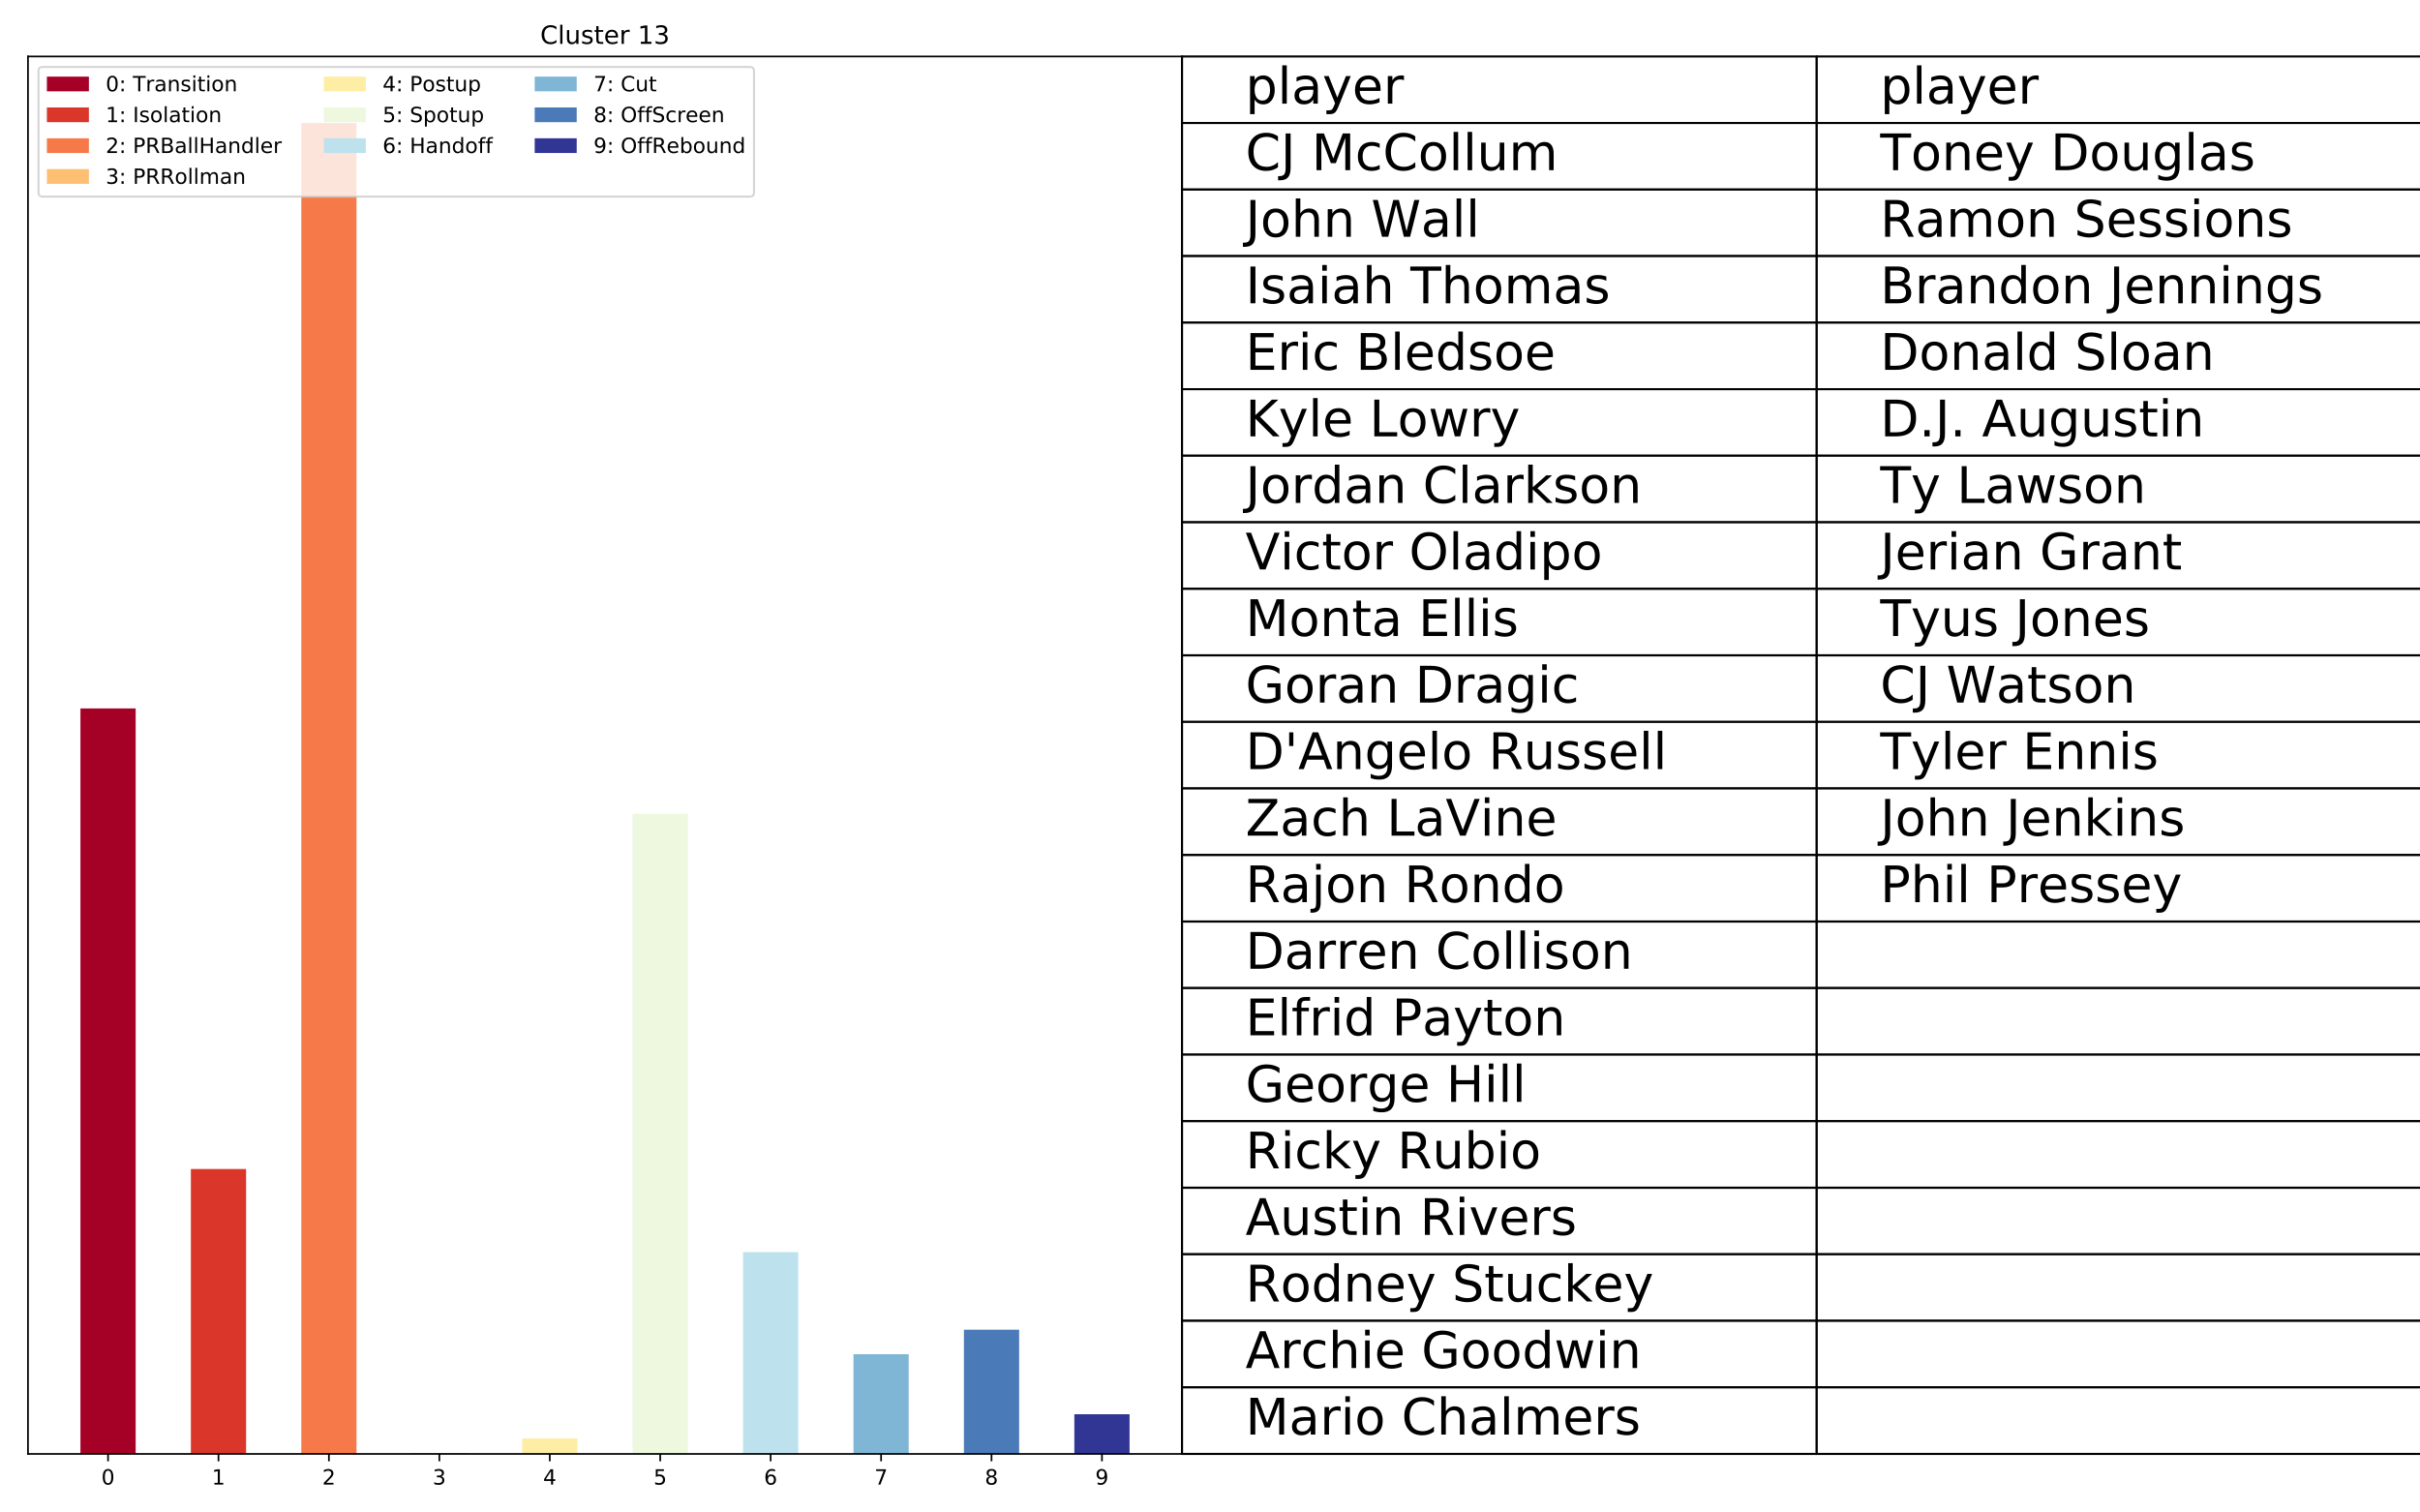 <?xml version="1.0" encoding="utf-8" standalone="no"?>
<!DOCTYPE svg PUBLIC "-//W3C//DTD SVG 1.1//EN"
  "http://www.w3.org/Graphics/SVG/1.1/DTD/svg11.dtd">
<!-- Created with matplotlib (http://matplotlib.org/) -->
<svg height="720pt" version="1.1" viewBox="0 0 1152 720" width="1152pt" xmlns="http://www.w3.org/2000/svg" xmlns:xlink="http://www.w3.org/1999/xlink">
 <defs>
  <style type="text/css">
*{stroke-linecap:butt;stroke-linejoin:round;}
  </style>
 </defs>
 <g id="figure_1">
  <g id="patch_1">
   <path d="M 0 720 
L 1152 720 
L 1152 0 
L 0 0 
z
" style="fill:#ffffff;"/>
  </g>
  <g id="axes_1">
   <g id="patch_2">
    <path d="M 13.32 692.12 
L 562.68 692.12 
L 562.68 26.88 
L 13.32 26.88 
z
" style="fill:#ffffff;"/>
   </g>
   <g id="table_1">
    <g id="patch_3">
     <path d="M 562.68 58.558 
L 864.828 58.558 
L 864.828 26.88 
L 562.68 26.88 
z
" style="fill:#ffffff;stroke:#000000;stroke-linejoin:miter;"/>
    </g>
    <g id="text_1">
     <!-- player -->
     <defs>
      <path d="M 18.109 8.203 
L 18.109 -20.797 
L 9.078 -20.797 
L 9.078 54.688 
L 18.109 54.688 
L 18.109 46.391 
Q 20.953 51.266 25.266 53.625 
Q 29.594 56 35.594 56 
Q 45.562 56 51.781 48.094 
Q 58.016 40.188 58.016 27.297 
Q 58.016 14.406 51.781 6.484 
Q 45.562 -1.422 35.594 -1.422 
Q 29.594 -1.422 25.266 0.953 
Q 20.953 3.328 18.109 8.203 
M 48.688 27.297 
Q 48.688 37.203 44.609 42.844 
Q 40.531 48.484 33.406 48.484 
Q 26.266 48.484 22.188 42.844 
Q 18.109 37.203 18.109 27.297 
Q 18.109 17.391 22.188 11.75 
Q 26.266 6.109 33.406 6.109 
Q 40.531 6.109 44.609 11.75 
Q 48.688 17.391 48.688 27.297 
" id="DejaVuSans-70"/>
      <path d="M 9.422 75.984 
L 18.406 75.984 
L 18.406 0 
L 9.422 0 
z
" id="DejaVuSans-6c"/>
      <path d="M 34.281 27.484 
Q 23.391 27.484 19.188 25 
Q 14.984 22.516 14.984 16.5 
Q 14.984 11.719 18.141 8.906 
Q 21.297 6.109 26.703 6.109 
Q 34.188 6.109 38.703 11.406 
Q 43.219 16.703 43.219 25.484 
L 43.219 27.484 
z
M 52.203 31.203 
L 52.203 0 
L 43.219 0 
L 43.219 8.297 
Q 40.141 3.328 35.547 0.953 
Q 30.953 -1.422 24.312 -1.422 
Q 15.922 -1.422 10.953 3.297 
Q 6 8.016 6 15.922 
Q 6 25.141 12.172 29.828 
Q 18.359 34.516 30.609 34.516 
L 43.219 34.516 
L 43.219 35.406 
Q 43.219 41.609 39.141 45 
Q 35.062 48.391 27.688 48.391 
Q 23 48.391 18.547 47.266 
Q 14.109 46.141 10.016 43.891 
L 10.016 52.203 
Q 14.938 54.109 19.578 55.047 
Q 24.219 56 28.609 56 
Q 40.484 56 46.344 49.844 
Q 52.203 43.703 52.203 31.203 
" id="DejaVuSans-61"/>
      <path d="M 32.172 -5.078 
Q 28.375 -14.844 24.75 -17.812 
Q 21.141 -20.797 15.094 -20.797 
L 7.906 -20.797 
L 7.906 -13.281 
L 13.188 -13.281 
Q 16.891 -13.281 18.938 -11.516 
Q 21 -9.766 23.484 -3.219 
L 25.094 0.875 
L 2.984 54.688 
L 12.5 54.688 
L 29.594 11.922 
L 46.688 54.688 
L 56.203 54.688 
z
" id="DejaVuSans-79"/>
      <path d="M 56.203 29.594 
L 56.203 25.203 
L 14.891 25.203 
Q 15.484 15.922 20.484 11.062 
Q 25.484 6.203 34.422 6.203 
Q 39.594 6.203 44.453 7.469 
Q 49.312 8.734 54.109 11.281 
L 54.109 2.781 
Q 49.266 0.734 44.188 -0.344 
Q 39.109 -1.422 33.891 -1.422 
Q 20.797 -1.422 13.156 6.188 
Q 5.516 13.812 5.516 26.812 
Q 5.516 40.234 12.766 48.109 
Q 20.016 56 32.328 56 
Q 43.359 56 49.781 48.891 
Q 56.203 41.797 56.203 29.594 
M 47.219 32.234 
Q 47.125 39.594 43.094 43.984 
Q 39.062 48.391 32.422 48.391 
Q 24.906 48.391 20.391 44.141 
Q 15.875 39.891 15.188 32.172 
z
" id="DejaVuSans-65"/>
      <path d="M 41.109 46.297 
Q 39.594 47.172 37.812 47.578 
Q 36.031 48 33.891 48 
Q 26.266 48 22.188 43.047 
Q 18.109 38.094 18.109 28.812 
L 18.109 0 
L 9.078 0 
L 9.078 54.688 
L 18.109 54.688 
L 18.109 46.188 
Q 20.953 51.172 25.484 53.578 
Q 30.031 56 36.531 56 
Q 37.453 56 38.578 55.875 
Q 39.703 55.766 41.062 55.516 
z
" id="DejaVuSans-72"/>
     </defs>
     <g transform="translate(592.895 49.342)scale(0.24 -0.24)">
      <use xlink:href="#DejaVuSans-70"/>
      <use x="63.477" xlink:href="#DejaVuSans-6c"/>
      <use x="91.26" xlink:href="#DejaVuSans-61"/>
      <use x="152.539" xlink:href="#DejaVuSans-79"/>
      <use x="211.719" xlink:href="#DejaVuSans-65"/>
      <use x="273.242" xlink:href="#DejaVuSans-72"/>
     </g>
    </g>
    <g id="patch_4">
     <path d="M 864.828 58.558 
L 1166.976 58.558 
L 1166.976 26.88 
L 864.828 26.88 
z
" style="fill:#ffffff;stroke:#000000;stroke-linejoin:miter;"/>
    </g>
    <g id="text_2">
     <!-- player -->
     <g transform="translate(895.043 49.342)scale(0.24 -0.24)">
      <use xlink:href="#DejaVuSans-70"/>
      <use x="63.477" xlink:href="#DejaVuSans-6c"/>
      <use x="91.26" xlink:href="#DejaVuSans-61"/>
      <use x="152.539" xlink:href="#DejaVuSans-79"/>
      <use x="211.719" xlink:href="#DejaVuSans-65"/>
      <use x="273.242" xlink:href="#DejaVuSans-72"/>
     </g>
    </g>
    <g id="patch_5">
     <path d="M 562.68 90.236 
L 864.828 90.236 
L 864.828 58.558 
L 562.68 58.558 
z
" style="fill:#ffffff;stroke:#000000;stroke-linejoin:miter;"/>
    </g>
    <g id="text_3">
     <!-- CJ McCollum -->
     <defs>
      <path d="M 64.406 67.281 
L 64.406 56.891 
Q 59.422 61.531 53.781 63.812 
Q 48.141 66.109 41.797 66.109 
Q 29.297 66.109 22.656 58.469 
Q 16.016 50.828 16.016 36.375 
Q 16.016 21.969 22.656 14.328 
Q 29.297 6.688 41.797 6.688 
Q 48.141 6.688 53.781 8.984 
Q 59.422 11.281 64.406 15.922 
L 64.406 5.609 
Q 59.234 2.094 53.438 0.328 
Q 47.656 -1.422 41.219 -1.422 
Q 24.656 -1.422 15.125 8.703 
Q 5.609 18.844 5.609 36.375 
Q 5.609 53.953 15.125 64.078 
Q 24.656 74.219 41.219 74.219 
Q 47.75 74.219 53.531 72.484 
Q 59.328 70.75 64.406 67.281 
" id="DejaVuSans-43"/>
      <path d="M 9.812 72.906 
L 19.672 72.906 
L 19.672 5.078 
Q 19.672 -8.109 14.672 -14.062 
Q 9.672 -20.016 -1.422 -20.016 
L -5.172 -20.016 
L -5.172 -11.719 
L -2.094 -11.719 
Q 4.438 -11.719 7.125 -8.047 
Q 9.812 -4.391 9.812 5.078 
z
" id="DejaVuSans-4a"/>
      <path id="DejaVuSans-20"/>
      <path d="M 9.812 72.906 
L 24.516 72.906 
L 43.109 23.297 
L 61.812 72.906 
L 76.516 72.906 
L 76.516 0 
L 66.891 0 
L 66.891 64.016 
L 48.094 14.016 
L 38.188 14.016 
L 19.391 64.016 
L 19.391 0 
L 9.812 0 
z
" id="DejaVuSans-4d"/>
      <path d="M 48.781 52.594 
L 48.781 44.188 
Q 44.969 46.297 41.141 47.344 
Q 37.312 48.391 33.406 48.391 
Q 24.656 48.391 19.812 42.844 
Q 14.984 37.312 14.984 27.297 
Q 14.984 17.281 19.812 11.734 
Q 24.656 6.203 33.406 6.203 
Q 37.312 6.203 41.141 7.25 
Q 44.969 8.297 48.781 10.406 
L 48.781 2.094 
Q 45.016 0.344 40.984 -0.531 
Q 36.969 -1.422 32.422 -1.422 
Q 20.062 -1.422 12.781 6.344 
Q 5.516 14.109 5.516 27.297 
Q 5.516 40.672 12.859 48.328 
Q 20.219 56 33.016 56 
Q 37.156 56 41.109 55.141 
Q 45.062 54.297 48.781 52.594 
" id="DejaVuSans-63"/>
      <path d="M 30.609 48.391 
Q 23.391 48.391 19.188 42.75 
Q 14.984 37.109 14.984 27.297 
Q 14.984 17.484 19.156 11.844 
Q 23.344 6.203 30.609 6.203 
Q 37.797 6.203 41.984 11.859 
Q 46.188 17.531 46.188 27.297 
Q 46.188 37.016 41.984 42.703 
Q 37.797 48.391 30.609 48.391 
M 30.609 56 
Q 42.328 56 49.016 48.375 
Q 55.719 40.766 55.719 27.297 
Q 55.719 13.875 49.016 6.219 
Q 42.328 -1.422 30.609 -1.422 
Q 18.844 -1.422 12.172 6.219 
Q 5.516 13.875 5.516 27.297 
Q 5.516 40.766 12.172 48.375 
Q 18.844 56 30.609 56 
" id="DejaVuSans-6f"/>
      <path d="M 8.5 21.578 
L 8.5 54.688 
L 17.484 54.688 
L 17.484 21.922 
Q 17.484 14.156 20.5 10.266 
Q 23.531 6.391 29.594 6.391 
Q 36.859 6.391 41.078 11.031 
Q 45.312 15.672 45.312 23.688 
L 45.312 54.688 
L 54.297 54.688 
L 54.297 0 
L 45.312 0 
L 45.312 8.406 
Q 42.047 3.422 37.719 1 
Q 33.406 -1.422 27.688 -1.422 
Q 18.266 -1.422 13.375 4.438 
Q 8.5 10.297 8.5 21.578 
M 31.109 56 
z
" id="DejaVuSans-75"/>
      <path d="M 52 44.188 
Q 55.375 50.25 60.062 53.125 
Q 64.75 56 71.094 56 
Q 79.641 56 84.281 50.016 
Q 88.922 44.047 88.922 33.016 
L 88.922 0 
L 79.891 0 
L 79.891 32.719 
Q 79.891 40.578 77.094 44.375 
Q 74.312 48.188 68.609 48.188 
Q 61.625 48.188 57.562 43.547 
Q 53.516 38.922 53.516 30.906 
L 53.516 0 
L 44.484 0 
L 44.484 32.719 
Q 44.484 40.625 41.703 44.406 
Q 38.922 48.188 33.109 48.188 
Q 26.219 48.188 22.156 43.531 
Q 18.109 38.875 18.109 30.906 
L 18.109 0 
L 9.078 0 
L 9.078 54.688 
L 18.109 54.688 
L 18.109 46.188 
Q 21.188 51.219 25.484 53.609 
Q 29.781 56 35.688 56 
Q 41.656 56 45.828 52.969 
Q 50 49.953 52 44.188 
" id="DejaVuSans-6d"/>
     </defs>
     <g transform="translate(592.895 81.02)scale(0.24 -0.24)">
      <use xlink:href="#DejaVuSans-43"/>
      <use x="69.824" xlink:href="#DejaVuSans-4a"/>
      <use x="99.316" xlink:href="#DejaVuSans-20"/>
      <use x="131.104" xlink:href="#DejaVuSans-4d"/>
      <use x="217.383" xlink:href="#DejaVuSans-63"/>
      <use x="272.363" xlink:href="#DejaVuSans-43"/>
      <use x="342.188" xlink:href="#DejaVuSans-6f"/>
      <use x="403.369" xlink:href="#DejaVuSans-6c"/>
      <use x="431.152" xlink:href="#DejaVuSans-6c"/>
      <use x="458.936" xlink:href="#DejaVuSans-75"/>
      <use x="522.314" xlink:href="#DejaVuSans-6d"/>
     </g>
    </g>
    <g id="patch_6">
     <path d="M 864.828 90.236 
L 1166.976 90.236 
L 1166.976 58.558 
L 864.828 58.558 
z
" style="fill:#ffffff;stroke:#000000;stroke-linejoin:miter;"/>
    </g>
    <g id="text_4">
     <!-- Toney Douglas -->
     <defs>
      <path d="M -0.297 72.906 
L 61.375 72.906 
L 61.375 64.594 
L 35.5 64.594 
L 35.5 0 
L 25.594 0 
L 25.594 64.594 
L -0.297 64.594 
z
" id="DejaVuSans-54"/>
      <path d="M 54.891 33.016 
L 54.891 0 
L 45.906 0 
L 45.906 32.719 
Q 45.906 40.484 42.875 44.328 
Q 39.844 48.188 33.797 48.188 
Q 26.516 48.188 22.312 43.547 
Q 18.109 38.922 18.109 30.906 
L 18.109 0 
L 9.078 0 
L 9.078 54.688 
L 18.109 54.688 
L 18.109 46.188 
Q 21.344 51.125 25.703 53.562 
Q 30.078 56 35.797 56 
Q 45.219 56 50.047 50.172 
Q 54.891 44.344 54.891 33.016 
" id="DejaVuSans-6e"/>
      <path d="M 19.672 64.797 
L 19.672 8.109 
L 31.594 8.109 
Q 46.688 8.109 53.688 14.938 
Q 60.688 21.781 60.688 36.531 
Q 60.688 51.172 53.688 57.984 
Q 46.688 64.797 31.594 64.797 
z
M 9.812 72.906 
L 30.078 72.906 
Q 51.266 72.906 61.172 64.094 
Q 71.094 55.281 71.094 36.531 
Q 71.094 17.672 61.125 8.828 
Q 51.172 0 30.078 0 
L 9.812 0 
z
" id="DejaVuSans-44"/>
      <path d="M 45.406 27.984 
Q 45.406 37.75 41.375 43.109 
Q 37.359 48.484 30.078 48.484 
Q 22.859 48.484 18.828 43.109 
Q 14.797 37.75 14.797 27.984 
Q 14.797 18.266 18.828 12.891 
Q 22.859 7.516 30.078 7.516 
Q 37.359 7.516 41.375 12.891 
Q 45.406 18.266 45.406 27.984 
M 54.391 6.781 
Q 54.391 -7.172 48.188 -13.984 
Q 42 -20.797 29.203 -20.797 
Q 24.469 -20.797 20.266 -20.094 
Q 16.062 -19.391 12.109 -17.922 
L 12.109 -9.188 
Q 16.062 -11.328 19.922 -12.344 
Q 23.781 -13.375 27.781 -13.375 
Q 36.625 -13.375 41.016 -8.766 
Q 45.406 -4.156 45.406 5.172 
L 45.406 9.625 
Q 42.625 4.781 38.281 2.391 
Q 33.938 0 27.875 0 
Q 17.828 0 11.672 7.656 
Q 5.516 15.328 5.516 27.984 
Q 5.516 40.672 11.672 48.328 
Q 17.828 56 27.875 56 
Q 33.938 56 38.281 53.609 
Q 42.625 51.219 45.406 46.391 
L 45.406 54.688 
L 54.391 54.688 
z
" id="DejaVuSans-67"/>
      <path d="M 44.281 53.078 
L 44.281 44.578 
Q 40.484 46.531 36.375 47.5 
Q 32.281 48.484 27.875 48.484 
Q 21.188 48.484 17.844 46.438 
Q 14.5 44.391 14.5 40.281 
Q 14.5 37.156 16.891 35.375 
Q 19.281 33.594 26.516 31.984 
L 29.594 31.297 
Q 39.156 29.25 43.188 25.516 
Q 47.219 21.781 47.219 15.094 
Q 47.219 7.469 41.188 3.016 
Q 35.156 -1.422 24.609 -1.422 
Q 20.219 -1.422 15.453 -0.562 
Q 10.688 0.297 5.422 2 
L 5.422 11.281 
Q 10.406 8.688 15.234 7.391 
Q 20.062 6.109 24.812 6.109 
Q 31.156 6.109 34.562 8.281 
Q 37.984 10.453 37.984 14.406 
Q 37.984 18.062 35.516 20.016 
Q 33.062 21.969 24.703 23.781 
L 21.578 24.516 
Q 13.234 26.266 9.516 29.906 
Q 5.812 33.547 5.812 39.891 
Q 5.812 47.609 11.281 51.797 
Q 16.75 56 26.812 56 
Q 31.781 56 36.172 55.266 
Q 40.578 54.547 44.281 53.078 
" id="DejaVuSans-73"/>
     </defs>
     <g transform="translate(895.043 81.02)scale(0.24 -0.24)">
      <use xlink:href="#DejaVuSans-54"/>
      <use x="60.818" xlink:href="#DejaVuSans-6f"/>
      <use x="122" xlink:href="#DejaVuSans-6e"/>
      <use x="185.379" xlink:href="#DejaVuSans-65"/>
      <use x="246.902" xlink:href="#DejaVuSans-79"/>
      <use x="306.082" xlink:href="#DejaVuSans-20"/>
      <use x="337.869" xlink:href="#DejaVuSans-44"/>
      <use x="414.871" xlink:href="#DejaVuSans-6f"/>
      <use x="476.053" xlink:href="#DejaVuSans-75"/>
      <use x="539.432" xlink:href="#DejaVuSans-67"/>
      <use x="602.908" xlink:href="#DejaVuSans-6c"/>
      <use x="630.691" xlink:href="#DejaVuSans-61"/>
      <use x="691.971" xlink:href="#DejaVuSans-73"/>
     </g>
    </g>
    <g id="patch_7">
     <path d="M 562.68 121.914 
L 864.828 121.914 
L 864.828 90.236 
L 562.68 90.236 
z
" style="fill:#ffffff;stroke:#000000;stroke-linejoin:miter;"/>
    </g>
    <g id="text_5">
     <!-- John Wall -->
     <defs>
      <path d="M 54.891 33.016 
L 54.891 0 
L 45.906 0 
L 45.906 32.719 
Q 45.906 40.484 42.875 44.328 
Q 39.844 48.188 33.797 48.188 
Q 26.516 48.188 22.312 43.547 
Q 18.109 38.922 18.109 30.906 
L 18.109 0 
L 9.078 0 
L 9.078 75.984 
L 18.109 75.984 
L 18.109 46.188 
Q 21.344 51.125 25.703 53.562 
Q 30.078 56 35.797 56 
Q 45.219 56 50.047 50.172 
Q 54.891 44.344 54.891 33.016 
" id="DejaVuSans-68"/>
      <path d="M 3.328 72.906 
L 13.281 72.906 
L 28.609 11.281 
L 43.891 72.906 
L 54.984 72.906 
L 70.312 11.281 
L 85.594 72.906 
L 95.609 72.906 
L 77.297 0 
L 64.891 0 
L 49.516 63.281 
L 33.984 0 
L 21.578 0 
z
" id="DejaVuSans-57"/>
     </defs>
     <g transform="translate(592.895 112.698)scale(0.24 -0.24)">
      <use xlink:href="#DejaVuSans-4a"/>
      <use x="29.492" xlink:href="#DejaVuSans-6f"/>
      <use x="90.674" xlink:href="#DejaVuSans-68"/>
      <use x="154.053" xlink:href="#DejaVuSans-6e"/>
      <use x="217.432" xlink:href="#DejaVuSans-20"/>
      <use x="249.219" xlink:href="#DejaVuSans-57"/>
      <use x="348.002" xlink:href="#DejaVuSans-61"/>
      <use x="409.281" xlink:href="#DejaVuSans-6c"/>
      <use x="437.064" xlink:href="#DejaVuSans-6c"/>
     </g>
    </g>
    <g id="patch_8">
     <path d="M 864.828 121.914 
L 1166.976 121.914 
L 1166.976 90.236 
L 864.828 90.236 
z
" style="fill:#ffffff;stroke:#000000;stroke-linejoin:miter;"/>
    </g>
    <g id="text_6">
     <!-- Ramon Sessions -->
     <defs>
      <path d="M 44.391 34.188 
Q 47.562 33.109 50.562 29.594 
Q 53.562 26.078 56.594 19.922 
L 66.609 0 
L 56 0 
L 46.688 18.703 
Q 43.062 26.031 39.672 28.422 
Q 36.281 30.812 30.422 30.812 
L 19.672 30.812 
L 19.672 0 
L 9.812 0 
L 9.812 72.906 
L 32.078 72.906 
Q 44.578 72.906 50.734 67.672 
Q 56.891 62.453 56.891 51.906 
Q 56.891 45.016 53.688 40.469 
Q 50.484 35.938 44.391 34.188 
M 19.672 64.797 
L 19.672 38.922 
L 32.078 38.922 
Q 39.203 38.922 42.844 42.219 
Q 46.484 45.516 46.484 51.906 
Q 46.484 58.297 42.844 61.547 
Q 39.203 64.797 32.078 64.797 
z
" id="DejaVuSans-52"/>
      <path d="M 53.516 70.516 
L 53.516 60.891 
Q 47.906 63.578 42.922 64.891 
Q 37.938 66.219 33.297 66.219 
Q 25.25 66.219 20.875 63.094 
Q 16.5 59.969 16.5 54.203 
Q 16.5 49.359 19.406 46.891 
Q 22.312 44.438 30.422 42.922 
L 36.375 41.703 
Q 47.406 39.594 52.656 34.297 
Q 57.906 29 57.906 20.125 
Q 57.906 9.516 50.797 4.047 
Q 43.703 -1.422 29.984 -1.422 
Q 24.812 -1.422 18.969 -0.25 
Q 13.141 0.922 6.891 3.219 
L 6.891 13.375 
Q 12.891 10.016 18.656 8.297 
Q 24.422 6.594 29.984 6.594 
Q 38.422 6.594 43.016 9.906 
Q 47.609 13.234 47.609 19.391 
Q 47.609 24.75 44.312 27.781 
Q 41.016 30.812 33.5 32.328 
L 27.484 33.5 
Q 16.453 35.688 11.516 40.375 
Q 6.594 45.062 6.594 53.422 
Q 6.594 63.094 13.406 68.656 
Q 20.219 74.219 32.172 74.219 
Q 37.312 74.219 42.625 73.281 
Q 47.953 72.359 53.516 70.516 
" id="DejaVuSans-53"/>
      <path d="M 9.422 54.688 
L 18.406 54.688 
L 18.406 0 
L 9.422 0 
z
M 9.422 75.984 
L 18.406 75.984 
L 18.406 64.594 
L 9.422 64.594 
z
" id="DejaVuSans-69"/>
     </defs>
     <g transform="translate(895.043 112.698)scale(0.24 -0.24)">
      <use xlink:href="#DejaVuSans-52"/>
      <use x="69.451" xlink:href="#DejaVuSans-61"/>
      <use x="130.73" xlink:href="#DejaVuSans-6d"/>
      <use x="228.143" xlink:href="#DejaVuSans-6f"/>
      <use x="289.324" xlink:href="#DejaVuSans-6e"/>
      <use x="352.703" xlink:href="#DejaVuSans-20"/>
      <use x="384.49" xlink:href="#DejaVuSans-53"/>
      <use x="447.967" xlink:href="#DejaVuSans-65"/>
      <use x="509.49" xlink:href="#DejaVuSans-73"/>
      <use x="561.59" xlink:href="#DejaVuSans-73"/>
      <use x="613.689" xlink:href="#DejaVuSans-69"/>
      <use x="641.473" xlink:href="#DejaVuSans-6f"/>
      <use x="702.654" xlink:href="#DejaVuSans-6e"/>
      <use x="766.033" xlink:href="#DejaVuSans-73"/>
     </g>
    </g>
    <g id="patch_9">
     <path d="M 562.68 153.592 
L 864.828 153.592 
L 864.828 121.914 
L 562.68 121.914 
z
" style="fill:#ffffff;stroke:#000000;stroke-linejoin:miter;"/>
    </g>
    <g id="text_7">
     <!-- Isaiah Thomas -->
     <defs>
      <path d="M 9.812 72.906 
L 19.672 72.906 
L 19.672 0 
L 9.812 0 
z
" id="DejaVuSans-49"/>
     </defs>
     <g transform="translate(592.895 144.376)scale(0.24 -0.24)">
      <use xlink:href="#DejaVuSans-49"/>
      <use x="29.492" xlink:href="#DejaVuSans-73"/>
      <use x="81.592" xlink:href="#DejaVuSans-61"/>
      <use x="142.871" xlink:href="#DejaVuSans-69"/>
      <use x="170.654" xlink:href="#DejaVuSans-61"/>
      <use x="231.934" xlink:href="#DejaVuSans-68"/>
      <use x="295.312" xlink:href="#DejaVuSans-20"/>
      <use x="327.1" xlink:href="#DejaVuSans-54"/>
      <use x="388.184" xlink:href="#DejaVuSans-68"/>
      <use x="451.562" xlink:href="#DejaVuSans-6f"/>
      <use x="512.744" xlink:href="#DejaVuSans-6d"/>
      <use x="610.156" xlink:href="#DejaVuSans-61"/>
      <use x="671.436" xlink:href="#DejaVuSans-73"/>
     </g>
    </g>
    <g id="patch_10">
     <path d="M 864.828 153.592 
L 1166.976 153.592 
L 1166.976 121.914 
L 864.828 121.914 
z
" style="fill:#ffffff;stroke:#000000;stroke-linejoin:miter;"/>
    </g>
    <g id="text_8">
     <!-- Brandon Jennings -->
     <defs>
      <path d="M 19.672 34.812 
L 19.672 8.109 
L 35.5 8.109 
Q 43.453 8.109 47.281 11.406 
Q 51.125 14.703 51.125 21.484 
Q 51.125 28.328 47.281 31.562 
Q 43.453 34.812 35.5 34.812 
z
M 19.672 64.797 
L 19.672 42.828 
L 34.281 42.828 
Q 41.5 42.828 45.031 45.531 
Q 48.578 48.25 48.578 53.812 
Q 48.578 59.328 45.031 62.062 
Q 41.5 64.797 34.281 64.797 
z
M 9.812 72.906 
L 35.016 72.906 
Q 46.297 72.906 52.391 68.219 
Q 58.5 63.531 58.5 54.891 
Q 58.5 48.188 55.375 44.234 
Q 52.25 40.281 46.188 39.312 
Q 53.469 37.75 57.5 32.781 
Q 61.531 27.828 61.531 20.406 
Q 61.531 10.641 54.891 5.312 
Q 48.25 0 35.984 0 
L 9.812 0 
z
" id="DejaVuSans-42"/>
      <path d="M 45.406 46.391 
L 45.406 75.984 
L 54.391 75.984 
L 54.391 0 
L 45.406 0 
L 45.406 8.203 
Q 42.578 3.328 38.25 0.953 
Q 33.938 -1.422 27.875 -1.422 
Q 17.969 -1.422 11.734 6.484 
Q 5.516 14.406 5.516 27.297 
Q 5.516 40.188 11.734 48.094 
Q 17.969 56 27.875 56 
Q 33.938 56 38.25 53.625 
Q 42.578 51.266 45.406 46.391 
M 14.797 27.297 
Q 14.797 17.391 18.875 11.75 
Q 22.953 6.109 30.078 6.109 
Q 37.203 6.109 41.297 11.75 
Q 45.406 17.391 45.406 27.297 
Q 45.406 37.203 41.297 42.844 
Q 37.203 48.484 30.078 48.484 
Q 22.953 48.484 18.875 42.844 
Q 14.797 37.203 14.797 27.297 
" id="DejaVuSans-64"/>
     </defs>
     <g transform="translate(895.043 144.376)scale(0.24 -0.24)">
      <use xlink:href="#DejaVuSans-42"/>
      <use x="68.604" xlink:href="#DejaVuSans-72"/>
      <use x="109.717" xlink:href="#DejaVuSans-61"/>
      <use x="170.996" xlink:href="#DejaVuSans-6e"/>
      <use x="234.375" xlink:href="#DejaVuSans-64"/>
      <use x="297.852" xlink:href="#DejaVuSans-6f"/>
      <use x="359.033" xlink:href="#DejaVuSans-6e"/>
      <use x="422.412" xlink:href="#DejaVuSans-20"/>
      <use x="454.199" xlink:href="#DejaVuSans-4a"/>
      <use x="483.691" xlink:href="#DejaVuSans-65"/>
      <use x="545.215" xlink:href="#DejaVuSans-6e"/>
      <use x="608.594" xlink:href="#DejaVuSans-6e"/>
      <use x="671.973" xlink:href="#DejaVuSans-69"/>
      <use x="699.756" xlink:href="#DejaVuSans-6e"/>
      <use x="763.135" xlink:href="#DejaVuSans-67"/>
      <use x="826.611" xlink:href="#DejaVuSans-73"/>
     </g>
    </g>
    <g id="patch_11">
     <path d="M 562.68 185.27 
L 864.828 185.27 
L 864.828 153.592 
L 562.68 153.592 
z
" style="fill:#ffffff;stroke:#000000;stroke-linejoin:miter;"/>
    </g>
    <g id="text_9">
     <!-- Eric Bledsoe -->
     <defs>
      <path d="M 9.812 72.906 
L 55.906 72.906 
L 55.906 64.594 
L 19.672 64.594 
L 19.672 43.016 
L 54.391 43.016 
L 54.391 34.719 
L 19.672 34.719 
L 19.672 8.297 
L 56.781 8.297 
L 56.781 0 
L 9.812 0 
z
" id="DejaVuSans-45"/>
     </defs>
     <g transform="translate(592.895 176.054)scale(0.24 -0.24)">
      <use xlink:href="#DejaVuSans-45"/>
      <use x="63.184" xlink:href="#DejaVuSans-72"/>
      <use x="104.297" xlink:href="#DejaVuSans-69"/>
      <use x="132.08" xlink:href="#DejaVuSans-63"/>
      <use x="187.061" xlink:href="#DejaVuSans-20"/>
      <use x="218.848" xlink:href="#DejaVuSans-42"/>
      <use x="287.451" xlink:href="#DejaVuSans-6c"/>
      <use x="315.234" xlink:href="#DejaVuSans-65"/>
      <use x="376.758" xlink:href="#DejaVuSans-64"/>
      <use x="440.234" xlink:href="#DejaVuSans-73"/>
      <use x="492.334" xlink:href="#DejaVuSans-6f"/>
      <use x="553.516" xlink:href="#DejaVuSans-65"/>
     </g>
    </g>
    <g id="patch_12">
     <path d="M 864.828 185.27 
L 1166.976 185.27 
L 1166.976 153.592 
L 864.828 153.592 
z
" style="fill:#ffffff;stroke:#000000;stroke-linejoin:miter;"/>
    </g>
    <g id="text_10">
     <!-- Donald Sloan -->
     <g transform="translate(895.043 176.054)scale(0.24 -0.24)">
      <use xlink:href="#DejaVuSans-44"/>
      <use x="77.002" xlink:href="#DejaVuSans-6f"/>
      <use x="138.184" xlink:href="#DejaVuSans-6e"/>
      <use x="201.562" xlink:href="#DejaVuSans-61"/>
      <use x="262.842" xlink:href="#DejaVuSans-6c"/>
      <use x="290.625" xlink:href="#DejaVuSans-64"/>
      <use x="354.102" xlink:href="#DejaVuSans-20"/>
      <use x="385.889" xlink:href="#DejaVuSans-53"/>
      <use x="449.365" xlink:href="#DejaVuSans-6c"/>
      <use x="477.148" xlink:href="#DejaVuSans-6f"/>
      <use x="538.33" xlink:href="#DejaVuSans-61"/>
      <use x="599.609" xlink:href="#DejaVuSans-6e"/>
     </g>
    </g>
    <g id="patch_13">
     <path d="M 562.68 216.949 
L 864.828 216.949 
L 864.828 185.27 
L 562.68 185.27 
z
" style="fill:#ffffff;stroke:#000000;stroke-linejoin:miter;"/>
    </g>
    <g id="text_11">
     <!-- Kyle Lowry -->
     <defs>
      <path d="M 9.812 72.906 
L 19.672 72.906 
L 19.672 42.094 
L 52.391 72.906 
L 65.094 72.906 
L 28.906 38.922 
L 67.672 0 
L 54.688 0 
L 19.672 35.109 
L 19.672 0 
L 9.812 0 
z
" id="DejaVuSans-4b"/>
      <path d="M 9.812 72.906 
L 19.672 72.906 
L 19.672 8.297 
L 55.172 8.297 
L 55.172 0 
L 9.812 0 
z
" id="DejaVuSans-4c"/>
      <path d="M 4.203 54.688 
L 13.188 54.688 
L 24.422 12.016 
L 35.594 54.688 
L 46.188 54.688 
L 57.422 12.016 
L 68.609 54.688 
L 77.594 54.688 
L 63.281 0 
L 52.688 0 
L 40.922 44.828 
L 29.109 0 
L 18.5 0 
z
" id="DejaVuSans-77"/>
     </defs>
     <g transform="translate(592.895 207.732)scale(0.24 -0.24)">
      <use xlink:href="#DejaVuSans-4b"/>
      <use x="65.467" xlink:href="#DejaVuSans-79"/>
      <use x="124.646" xlink:href="#DejaVuSans-6c"/>
      <use x="152.43" xlink:href="#DejaVuSans-65"/>
      <use x="213.953" xlink:href="#DejaVuSans-20"/>
      <use x="245.74" xlink:href="#DejaVuSans-4c"/>
      <use x="301.438" xlink:href="#DejaVuSans-6f"/>
      <use x="362.619" xlink:href="#DejaVuSans-77"/>
      <use x="444.406" xlink:href="#DejaVuSans-72"/>
      <use x="485.52" xlink:href="#DejaVuSans-79"/>
     </g>
    </g>
    <g id="patch_14">
     <path d="M 864.828 216.949 
L 1166.976 216.949 
L 1166.976 185.27 
L 864.828 185.27 
z
" style="fill:#ffffff;stroke:#000000;stroke-linejoin:miter;"/>
    </g>
    <g id="text_12">
     <!-- D.J. Augustin -->
     <defs>
      <path d="M 10.688 12.406 
L 21 12.406 
L 21 0 
L 10.688 0 
z
" id="DejaVuSans-2e"/>
      <path d="M 34.188 63.188 
L 20.797 26.906 
L 47.609 26.906 
z
M 28.609 72.906 
L 39.797 72.906 
L 67.578 0 
L 57.328 0 
L 50.688 18.703 
L 17.828 18.703 
L 11.188 0 
L 0.781 0 
z
" id="DejaVuSans-41"/>
      <path d="M 18.312 70.219 
L 18.312 54.688 
L 36.812 54.688 
L 36.812 47.703 
L 18.312 47.703 
L 18.312 18.016 
Q 18.312 11.328 20.141 9.422 
Q 21.969 7.516 27.594 7.516 
L 36.812 7.516 
L 36.812 0 
L 27.594 0 
Q 17.188 0 13.234 3.875 
Q 9.281 7.766 9.281 18.016 
L 9.281 47.703 
L 2.688 47.703 
L 2.688 54.688 
L 9.281 54.688 
L 9.281 70.219 
z
" id="DejaVuSans-74"/>
     </defs>
     <g transform="translate(895.043 207.732)scale(0.24 -0.24)">
      <use xlink:href="#DejaVuSans-44"/>
      <use x="77.002" xlink:href="#DejaVuSans-2e"/>
      <use x="108.789" xlink:href="#DejaVuSans-4a"/>
      <use x="138.281" xlink:href="#DejaVuSans-2e"/>
      <use x="170.068" xlink:href="#DejaVuSans-20"/>
      <use x="201.855" xlink:href="#DejaVuSans-41"/>
      <use x="270.264" xlink:href="#DejaVuSans-75"/>
      <use x="333.643" xlink:href="#DejaVuSans-67"/>
      <use x="397.119" xlink:href="#DejaVuSans-75"/>
      <use x="460.498" xlink:href="#DejaVuSans-73"/>
      <use x="512.598" xlink:href="#DejaVuSans-74"/>
      <use x="551.807" xlink:href="#DejaVuSans-69"/>
      <use x="579.59" xlink:href="#DejaVuSans-6e"/>
     </g>
    </g>
    <g id="patch_15">
     <path d="M 562.68 248.627 
L 864.828 248.627 
L 864.828 216.949 
L 562.68 216.949 
z
" style="fill:#ffffff;stroke:#000000;stroke-linejoin:miter;"/>
    </g>
    <g id="text_13">
     <!-- Jordan Clarkson -->
     <defs>
      <path d="M 9.078 75.984 
L 18.109 75.984 
L 18.109 31.109 
L 44.922 54.688 
L 56.391 54.688 
L 27.391 29.109 
L 57.625 0 
L 45.906 0 
L 18.109 26.703 
L 18.109 0 
L 9.078 0 
z
" id="DejaVuSans-6b"/>
     </defs>
     <g transform="translate(592.895 239.41)scale(0.24 -0.24)">
      <use xlink:href="#DejaVuSans-4a"/>
      <use x="29.492" xlink:href="#DejaVuSans-6f"/>
      <use x="90.674" xlink:href="#DejaVuSans-72"/>
      <use x="131.771" xlink:href="#DejaVuSans-64"/>
      <use x="195.248" xlink:href="#DejaVuSans-61"/>
      <use x="256.527" xlink:href="#DejaVuSans-6e"/>
      <use x="319.906" xlink:href="#DejaVuSans-20"/>
      <use x="351.693" xlink:href="#DejaVuSans-43"/>
      <use x="421.518" xlink:href="#DejaVuSans-6c"/>
      <use x="449.301" xlink:href="#DejaVuSans-61"/>
      <use x="510.58" xlink:href="#DejaVuSans-72"/>
      <use x="551.693" xlink:href="#DejaVuSans-6b"/>
      <use x="609.604" xlink:href="#DejaVuSans-73"/>
      <use x="661.703" xlink:href="#DejaVuSans-6f"/>
      <use x="722.885" xlink:href="#DejaVuSans-6e"/>
     </g>
    </g>
    <g id="patch_16">
     <path d="M 864.828 248.627 
L 1166.976 248.627 
L 1166.976 216.949 
L 864.828 216.949 
z
" style="fill:#ffffff;stroke:#000000;stroke-linejoin:miter;"/>
    </g>
    <g id="text_14">
     <!-- Ty Lawson -->
     <g transform="translate(895.043 239.41)scale(0.24 -0.24)">
      <use xlink:href="#DejaVuSans-54"/>
      <use x="60.85" xlink:href="#DejaVuSans-79"/>
      <use x="120.029" xlink:href="#DejaVuSans-20"/>
      <use x="151.816" xlink:href="#DejaVuSans-4c"/>
      <use x="207.529" xlink:href="#DejaVuSans-61"/>
      <use x="268.809" xlink:href="#DejaVuSans-77"/>
      <use x="350.596" xlink:href="#DejaVuSans-73"/>
      <use x="402.695" xlink:href="#DejaVuSans-6f"/>
      <use x="463.877" xlink:href="#DejaVuSans-6e"/>
     </g>
    </g>
    <g id="patch_17">
     <path d="M 562.68 280.305 
L 864.828 280.305 
L 864.828 248.627 
L 562.68 248.627 
z
" style="fill:#ffffff;stroke:#000000;stroke-linejoin:miter;"/>
    </g>
    <g id="text_15">
     <!-- Victor Oladipo -->
     <defs>
      <path d="M 28.609 0 
L 0.781 72.906 
L 11.078 72.906 
L 34.188 11.531 
L 57.328 72.906 
L 67.578 72.906 
L 39.797 0 
z
" id="DejaVuSans-56"/>
      <path d="M 39.406 66.219 
Q 28.656 66.219 22.328 58.203 
Q 16.016 50.203 16.016 36.375 
Q 16.016 22.609 22.328 14.594 
Q 28.656 6.594 39.406 6.594 
Q 50.141 6.594 56.422 14.594 
Q 62.703 22.609 62.703 36.375 
Q 62.703 50.203 56.422 58.203 
Q 50.141 66.219 39.406 66.219 
M 39.406 74.219 
Q 54.734 74.219 63.906 63.938 
Q 73.094 53.656 73.094 36.375 
Q 73.094 19.141 63.906 8.859 
Q 54.734 -1.422 39.406 -1.422 
Q 24.031 -1.422 14.812 8.828 
Q 5.609 19.094 5.609 36.375 
Q 5.609 53.656 14.812 63.938 
Q 24.031 74.219 39.406 74.219 
" id="DejaVuSans-4f"/>
     </defs>
     <g transform="translate(592.895 271.088)scale(0.24 -0.24)">
      <use xlink:href="#DejaVuSans-56"/>
      <use x="68.377" xlink:href="#DejaVuSans-69"/>
      <use x="96.16" xlink:href="#DejaVuSans-63"/>
      <use x="151.141" xlink:href="#DejaVuSans-74"/>
      <use x="190.35" xlink:href="#DejaVuSans-6f"/>
      <use x="251.531" xlink:href="#DejaVuSans-72"/>
      <use x="292.645" xlink:href="#DejaVuSans-20"/>
      <use x="324.432" xlink:href="#DejaVuSans-4f"/>
      <use x="403.143" xlink:href="#DejaVuSans-6c"/>
      <use x="430.926" xlink:href="#DejaVuSans-61"/>
      <use x="492.205" xlink:href="#DejaVuSans-64"/>
      <use x="555.682" xlink:href="#DejaVuSans-69"/>
      <use x="583.465" xlink:href="#DejaVuSans-70"/>
      <use x="646.941" xlink:href="#DejaVuSans-6f"/>
     </g>
    </g>
    <g id="patch_18">
     <path d="M 864.828 280.305 
L 1166.976 280.305 
L 1166.976 248.627 
L 864.828 248.627 
z
" style="fill:#ffffff;stroke:#000000;stroke-linejoin:miter;"/>
    </g>
    <g id="text_16">
     <!-- Jerian Grant -->
     <defs>
      <path d="M 59.516 10.406 
L 59.516 29.984 
L 43.406 29.984 
L 43.406 38.094 
L 69.281 38.094 
L 69.281 6.781 
Q 63.578 2.734 56.688 0.656 
Q 49.812 -1.422 42 -1.422 
Q 24.906 -1.422 15.25 8.562 
Q 5.609 18.562 5.609 36.375 
Q 5.609 54.25 15.25 64.234 
Q 24.906 74.219 42 74.219 
Q 49.125 74.219 55.547 72.453 
Q 61.969 70.703 67.391 67.281 
L 67.391 56.781 
Q 61.922 61.422 55.766 63.766 
Q 49.609 66.109 42.828 66.109 
Q 29.438 66.109 22.719 58.641 
Q 16.016 51.172 16.016 36.375 
Q 16.016 21.625 22.719 14.156 
Q 29.438 6.688 42.828 6.688 
Q 48.047 6.688 52.141 7.594 
Q 56.25 8.5 59.516 10.406 
" id="DejaVuSans-47"/>
     </defs>
     <g transform="translate(895.043 271.088)scale(0.24 -0.24)">
      <use xlink:href="#DejaVuSans-4a"/>
      <use x="29.492" xlink:href="#DejaVuSans-65"/>
      <use x="91.016" xlink:href="#DejaVuSans-72"/>
      <use x="132.129" xlink:href="#DejaVuSans-69"/>
      <use x="159.912" xlink:href="#DejaVuSans-61"/>
      <use x="221.191" xlink:href="#DejaVuSans-6e"/>
      <use x="284.57" xlink:href="#DejaVuSans-20"/>
      <use x="316.357" xlink:href="#DejaVuSans-47"/>
      <use x="393.848" xlink:href="#DejaVuSans-72"/>
      <use x="434.961" xlink:href="#DejaVuSans-61"/>
      <use x="496.24" xlink:href="#DejaVuSans-6e"/>
      <use x="559.619" xlink:href="#DejaVuSans-74"/>
     </g>
    </g>
    <g id="patch_19">
     <path d="M 562.68 311.983 
L 864.828 311.983 
L 864.828 280.305 
L 562.68 280.305 
z
" style="fill:#ffffff;stroke:#000000;stroke-linejoin:miter;"/>
    </g>
    <g id="text_17">
     <!-- Monta Ellis -->
     <g transform="translate(592.895 302.766)scale(0.24 -0.24)">
      <use xlink:href="#DejaVuSans-4d"/>
      <use x="86.279" xlink:href="#DejaVuSans-6f"/>
      <use x="147.461" xlink:href="#DejaVuSans-6e"/>
      <use x="210.84" xlink:href="#DejaVuSans-74"/>
      <use x="250.049" xlink:href="#DejaVuSans-61"/>
      <use x="311.328" xlink:href="#DejaVuSans-20"/>
      <use x="343.115" xlink:href="#DejaVuSans-45"/>
      <use x="406.299" xlink:href="#DejaVuSans-6c"/>
      <use x="434.082" xlink:href="#DejaVuSans-6c"/>
      <use x="461.865" xlink:href="#DejaVuSans-69"/>
      <use x="489.648" xlink:href="#DejaVuSans-73"/>
     </g>
    </g>
    <g id="patch_20">
     <path d="M 864.828 311.983 
L 1166.976 311.983 
L 1166.976 280.305 
L 864.828 280.305 
z
" style="fill:#ffffff;stroke:#000000;stroke-linejoin:miter;"/>
    </g>
    <g id="text_18">
     <!-- Tyus Jones -->
     <g transform="translate(895.043 302.766)scale(0.24 -0.24)">
      <use xlink:href="#DejaVuSans-54"/>
      <use x="60.85" xlink:href="#DejaVuSans-79"/>
      <use x="120.029" xlink:href="#DejaVuSans-75"/>
      <use x="183.408" xlink:href="#DejaVuSans-73"/>
      <use x="235.508" xlink:href="#DejaVuSans-20"/>
      <use x="267.295" xlink:href="#DejaVuSans-4a"/>
      <use x="296.787" xlink:href="#DejaVuSans-6f"/>
      <use x="357.969" xlink:href="#DejaVuSans-6e"/>
      <use x="421.348" xlink:href="#DejaVuSans-65"/>
      <use x="482.871" xlink:href="#DejaVuSans-73"/>
     </g>
    </g>
    <g id="patch_21">
     <path d="M 562.68 343.661 
L 864.828 343.661 
L 864.828 311.983 
L 562.68 311.983 
z
" style="fill:#ffffff;stroke:#000000;stroke-linejoin:miter;"/>
    </g>
    <g id="text_19">
     <!-- Goran Dragic -->
     <g transform="translate(592.895 334.444)scale(0.24 -0.24)">
      <use xlink:href="#DejaVuSans-47"/>
      <use x="77.49" xlink:href="#DejaVuSans-6f"/>
      <use x="138.672" xlink:href="#DejaVuSans-72"/>
      <use x="179.785" xlink:href="#DejaVuSans-61"/>
      <use x="241.064" xlink:href="#DejaVuSans-6e"/>
      <use x="304.443" xlink:href="#DejaVuSans-20"/>
      <use x="336.23" xlink:href="#DejaVuSans-44"/>
      <use x="413.232" xlink:href="#DejaVuSans-72"/>
      <use x="454.346" xlink:href="#DejaVuSans-61"/>
      <use x="515.625" xlink:href="#DejaVuSans-67"/>
      <use x="579.102" xlink:href="#DejaVuSans-69"/>
      <use x="606.885" xlink:href="#DejaVuSans-63"/>
     </g>
    </g>
    <g id="patch_22">
     <path d="M 864.828 343.661 
L 1166.976 343.661 
L 1166.976 311.983 
L 864.828 311.983 
z
" style="fill:#ffffff;stroke:#000000;stroke-linejoin:miter;"/>
    </g>
    <g id="text_20">
     <!-- CJ Watson -->
     <g transform="translate(895.043 334.444)scale(0.24 -0.24)">
      <use xlink:href="#DejaVuSans-43"/>
      <use x="69.824" xlink:href="#DejaVuSans-4a"/>
      <use x="99.316" xlink:href="#DejaVuSans-20"/>
      <use x="131.104" xlink:href="#DejaVuSans-57"/>
      <use x="229.887" xlink:href="#DejaVuSans-61"/>
      <use x="291.166" xlink:href="#DejaVuSans-74"/>
      <use x="330.375" xlink:href="#DejaVuSans-73"/>
      <use x="382.475" xlink:href="#DejaVuSans-6f"/>
      <use x="443.656" xlink:href="#DejaVuSans-6e"/>
     </g>
    </g>
    <g id="patch_23">
     <path d="M 562.68 375.339 
L 864.828 375.339 
L 864.828 343.661 
L 562.68 343.661 
z
" style="fill:#ffffff;stroke:#000000;stroke-linejoin:miter;"/>
    </g>
    <g id="text_21">
     <!-- D'Angelo Russell -->
     <defs>
      <path d="M 17.922 72.906 
L 17.922 45.797 
L 9.625 45.797 
L 9.625 72.906 
z
" id="DejaVuSans-27"/>
     </defs>
     <g transform="translate(592.895 366.123)scale(0.24 -0.24)">
      <use xlink:href="#DejaVuSans-44"/>
      <use x="77.002" xlink:href="#DejaVuSans-27"/>
      <use x="104.492" xlink:href="#DejaVuSans-41"/>
      <use x="172.9" xlink:href="#DejaVuSans-6e"/>
      <use x="236.279" xlink:href="#DejaVuSans-67"/>
      <use x="299.756" xlink:href="#DejaVuSans-65"/>
      <use x="361.279" xlink:href="#DejaVuSans-6c"/>
      <use x="389.062" xlink:href="#DejaVuSans-6f"/>
      <use x="450.244" xlink:href="#DejaVuSans-20"/>
      <use x="482.031" xlink:href="#DejaVuSans-52"/>
      <use x="551.451" xlink:href="#DejaVuSans-75"/>
      <use x="614.83" xlink:href="#DejaVuSans-73"/>
      <use x="666.93" xlink:href="#DejaVuSans-73"/>
      <use x="719.029" xlink:href="#DejaVuSans-65"/>
      <use x="780.553" xlink:href="#DejaVuSans-6c"/>
      <use x="808.336" xlink:href="#DejaVuSans-6c"/>
     </g>
    </g>
    <g id="patch_24">
     <path d="M 864.828 375.339 
L 1166.976 375.339 
L 1166.976 343.661 
L 864.828 343.661 
z
" style="fill:#ffffff;stroke:#000000;stroke-linejoin:miter;"/>
    </g>
    <g id="text_22">
     <!-- Tyler Ennis -->
     <g transform="translate(895.043 366.123)scale(0.24 -0.24)">
      <use xlink:href="#DejaVuSans-54"/>
      <use x="60.85" xlink:href="#DejaVuSans-79"/>
      <use x="120.029" xlink:href="#DejaVuSans-6c"/>
      <use x="147.812" xlink:href="#DejaVuSans-65"/>
      <use x="209.336" xlink:href="#DejaVuSans-72"/>
      <use x="250.449" xlink:href="#DejaVuSans-20"/>
      <use x="282.236" xlink:href="#DejaVuSans-45"/>
      <use x="345.42" xlink:href="#DejaVuSans-6e"/>
      <use x="408.799" xlink:href="#DejaVuSans-6e"/>
      <use x="472.178" xlink:href="#DejaVuSans-69"/>
      <use x="499.961" xlink:href="#DejaVuSans-73"/>
     </g>
    </g>
    <g id="patch_25">
     <path d="M 562.68 407.017 
L 864.828 407.017 
L 864.828 375.339 
L 562.68 375.339 
z
" style="fill:#ffffff;stroke:#000000;stroke-linejoin:miter;"/>
    </g>
    <g id="text_23">
     <!-- Zach LaVine -->
     <defs>
      <path d="M 5.609 72.906 
L 62.891 72.906 
L 62.891 65.375 
L 16.797 8.297 
L 64.016 8.297 
L 64.016 0 
L 4.5 0 
L 4.5 7.516 
L 50.594 64.594 
L 5.609 64.594 
z
" id="DejaVuSans-5a"/>
     </defs>
     <g transform="translate(592.895 397.801)scale(0.24 -0.24)">
      <use xlink:href="#DejaVuSans-5a"/>
      <use x="68.506" xlink:href="#DejaVuSans-61"/>
      <use x="129.785" xlink:href="#DejaVuSans-63"/>
      <use x="184.766" xlink:href="#DejaVuSans-68"/>
      <use x="248.145" xlink:href="#DejaVuSans-20"/>
      <use x="279.932" xlink:href="#DejaVuSans-4c"/>
      <use x="335.645" xlink:href="#DejaVuSans-61"/>
      <use x="396.924" xlink:href="#DejaVuSans-56"/>
      <use x="465.301" xlink:href="#DejaVuSans-69"/>
      <use x="493.084" xlink:href="#DejaVuSans-6e"/>
      <use x="556.463" xlink:href="#DejaVuSans-65"/>
     </g>
    </g>
    <g id="patch_26">
     <path d="M 864.828 407.017 
L 1166.976 407.017 
L 1166.976 375.339 
L 864.828 375.339 
z
" style="fill:#ffffff;stroke:#000000;stroke-linejoin:miter;"/>
    </g>
    <g id="text_24">
     <!-- John Jenkins -->
     <g transform="translate(895.043 397.801)scale(0.24 -0.24)">
      <use xlink:href="#DejaVuSans-4a"/>
      <use x="29.492" xlink:href="#DejaVuSans-6f"/>
      <use x="90.674" xlink:href="#DejaVuSans-68"/>
      <use x="154.053" xlink:href="#DejaVuSans-6e"/>
      <use x="217.432" xlink:href="#DejaVuSans-20"/>
      <use x="249.219" xlink:href="#DejaVuSans-4a"/>
      <use x="278.711" xlink:href="#DejaVuSans-65"/>
      <use x="340.234" xlink:href="#DejaVuSans-6e"/>
      <use x="403.613" xlink:href="#DejaVuSans-6b"/>
      <use x="461.523" xlink:href="#DejaVuSans-69"/>
      <use x="489.307" xlink:href="#DejaVuSans-6e"/>
      <use x="552.686" xlink:href="#DejaVuSans-73"/>
     </g>
    </g>
    <g id="patch_27">
     <path d="M 562.68 438.695 
L 864.828 438.695 
L 864.828 407.017 
L 562.68 407.017 
z
" style="fill:#ffffff;stroke:#000000;stroke-linejoin:miter;"/>
    </g>
    <g id="text_25">
     <!-- Rajon Rondo -->
     <defs>
      <path d="M 9.422 54.688 
L 18.406 54.688 
L 18.406 -0.984 
Q 18.406 -11.422 14.422 -16.109 
Q 10.453 -20.797 1.609 -20.797 
L -1.812 -20.797 
L -1.812 -13.188 
L 0.594 -13.188 
Q 5.719 -13.188 7.562 -10.812 
Q 9.422 -8.453 9.422 -0.984 
z
M 9.422 75.984 
L 18.406 75.984 
L 18.406 64.594 
L 9.422 64.594 
z
" id="DejaVuSans-6a"/>
     </defs>
     <g transform="translate(592.895 429.479)scale(0.24 -0.24)">
      <use xlink:href="#DejaVuSans-52"/>
      <use x="69.451" xlink:href="#DejaVuSans-61"/>
      <use x="130.73" xlink:href="#DejaVuSans-6a"/>
      <use x="158.514" xlink:href="#DejaVuSans-6f"/>
      <use x="219.695" xlink:href="#DejaVuSans-6e"/>
      <use x="283.074" xlink:href="#DejaVuSans-20"/>
      <use x="314.861" xlink:href="#DejaVuSans-52"/>
      <use x="384.281" xlink:href="#DejaVuSans-6f"/>
      <use x="445.463" xlink:href="#DejaVuSans-6e"/>
      <use x="508.842" xlink:href="#DejaVuSans-64"/>
      <use x="572.318" xlink:href="#DejaVuSans-6f"/>
     </g>
    </g>
    <g id="patch_28">
     <path d="M 864.828 438.695 
L 1166.976 438.695 
L 1166.976 407.017 
L 864.828 407.017 
z
" style="fill:#ffffff;stroke:#000000;stroke-linejoin:miter;"/>
    </g>
    <g id="text_26">
     <!-- Phil Pressey -->
     <defs>
      <path d="M 19.672 64.797 
L 19.672 37.406 
L 32.078 37.406 
Q 38.969 37.406 42.719 40.969 
Q 46.484 44.531 46.484 51.125 
Q 46.484 57.672 42.719 61.234 
Q 38.969 64.797 32.078 64.797 
z
M 9.812 72.906 
L 32.078 72.906 
Q 44.344 72.906 50.609 67.359 
Q 56.891 61.812 56.891 51.125 
Q 56.891 40.328 50.609 34.812 
Q 44.344 29.297 32.078 29.297 
L 19.672 29.297 
L 19.672 0 
L 9.812 0 
z
" id="DejaVuSans-50"/>
     </defs>
     <g transform="translate(895.043 429.479)scale(0.24 -0.24)">
      <use xlink:href="#DejaVuSans-50"/>
      <use x="60.303" xlink:href="#DejaVuSans-68"/>
      <use x="123.682" xlink:href="#DejaVuSans-69"/>
      <use x="151.465" xlink:href="#DejaVuSans-6c"/>
      <use x="179.248" xlink:href="#DejaVuSans-20"/>
      <use x="211.035" xlink:href="#DejaVuSans-50"/>
      <use x="271.322" xlink:href="#DejaVuSans-72"/>
      <use x="312.404" xlink:href="#DejaVuSans-65"/>
      <use x="373.928" xlink:href="#DejaVuSans-73"/>
      <use x="426.027" xlink:href="#DejaVuSans-73"/>
      <use x="478.127" xlink:href="#DejaVuSans-65"/>
      <use x="539.65" xlink:href="#DejaVuSans-79"/>
     </g>
    </g>
    <g id="patch_29">
     <path d="M 562.68 470.373 
L 864.828 470.373 
L 864.828 438.695 
L 562.68 438.695 
z
" style="fill:#ffffff;stroke:#000000;stroke-linejoin:miter;"/>
    </g>
    <g id="text_27">
     <!-- Darren Collison -->
     <g transform="translate(592.895 461.157)scale(0.24 -0.24)">
      <use xlink:href="#DejaVuSans-44"/>
      <use x="77.002" xlink:href="#DejaVuSans-61"/>
      <use x="138.281" xlink:href="#DejaVuSans-72"/>
      <use x="179.379" xlink:href="#DejaVuSans-72"/>
      <use x="220.461" xlink:href="#DejaVuSans-65"/>
      <use x="281.984" xlink:href="#DejaVuSans-6e"/>
      <use x="345.363" xlink:href="#DejaVuSans-20"/>
      <use x="377.15" xlink:href="#DejaVuSans-43"/>
      <use x="446.975" xlink:href="#DejaVuSans-6f"/>
      <use x="508.156" xlink:href="#DejaVuSans-6c"/>
      <use x="535.939" xlink:href="#DejaVuSans-6c"/>
      <use x="563.723" xlink:href="#DejaVuSans-69"/>
      <use x="591.506" xlink:href="#DejaVuSans-73"/>
      <use x="643.605" xlink:href="#DejaVuSans-6f"/>
      <use x="704.787" xlink:href="#DejaVuSans-6e"/>
     </g>
    </g>
    <g id="patch_30">
     <path d="M 864.828 470.373 
L 1166.976 470.373 
L 1166.976 438.695 
L 864.828 438.695 
z
" style="fill:#ffffff;stroke:#000000;stroke-linejoin:miter;"/>
    </g>
    <g id="patch_31">
     <path d="M 562.68 502.051 
L 864.828 502.051 
L 864.828 470.373 
L 562.68 470.373 
z
" style="fill:#ffffff;stroke:#000000;stroke-linejoin:miter;"/>
    </g>
    <g id="text_28">
     <!-- Elfrid Payton -->
     <defs>
      <path d="M 37.109 75.984 
L 37.109 68.5 
L 28.516 68.5 
Q 23.688 68.5 21.797 66.547 
Q 19.922 64.594 19.922 59.516 
L 19.922 54.688 
L 34.719 54.688 
L 34.719 47.703 
L 19.922 47.703 
L 19.922 0 
L 10.891 0 
L 10.891 47.703 
L 2.297 47.703 
L 2.297 54.688 
L 10.891 54.688 
L 10.891 58.5 
Q 10.891 67.625 15.141 71.797 
Q 19.391 75.984 28.609 75.984 
z
" id="DejaVuSans-66"/>
     </defs>
     <g transform="translate(592.895 492.835)scale(0.24 -0.24)">
      <use xlink:href="#DejaVuSans-45"/>
      <use x="63.184" xlink:href="#DejaVuSans-6c"/>
      <use x="90.967" xlink:href="#DejaVuSans-66"/>
      <use x="126.172" xlink:href="#DejaVuSans-72"/>
      <use x="167.285" xlink:href="#DejaVuSans-69"/>
      <use x="195.068" xlink:href="#DejaVuSans-64"/>
      <use x="258.545" xlink:href="#DejaVuSans-20"/>
      <use x="290.332" xlink:href="#DejaVuSans-50"/>
      <use x="350.572" xlink:href="#DejaVuSans-61"/>
      <use x="411.852" xlink:href="#DejaVuSans-79"/>
      <use x="471.031" xlink:href="#DejaVuSans-74"/>
      <use x="510.24" xlink:href="#DejaVuSans-6f"/>
      <use x="571.422" xlink:href="#DejaVuSans-6e"/>
     </g>
    </g>
    <g id="patch_32">
     <path d="M 864.828 502.051 
L 1166.976 502.051 
L 1166.976 470.373 
L 864.828 470.373 
z
" style="fill:#ffffff;stroke:#000000;stroke-linejoin:miter;"/>
    </g>
    <g id="patch_33">
     <path d="M 562.68 533.73 
L 864.828 533.73 
L 864.828 502.051 
L 562.68 502.051 
z
" style="fill:#ffffff;stroke:#000000;stroke-linejoin:miter;"/>
    </g>
    <g id="text_29">
     <!-- George Hill -->
     <defs>
      <path d="M 9.812 72.906 
L 19.672 72.906 
L 19.672 43.016 
L 55.516 43.016 
L 55.516 72.906 
L 65.375 72.906 
L 65.375 0 
L 55.516 0 
L 55.516 34.719 
L 19.672 34.719 
L 19.672 0 
L 9.812 0 
z
" id="DejaVuSans-48"/>
     </defs>
     <g transform="translate(592.895 524.513)scale(0.24 -0.24)">
      <use xlink:href="#DejaVuSans-47"/>
      <use x="77.49" xlink:href="#DejaVuSans-65"/>
      <use x="139.014" xlink:href="#DejaVuSans-6f"/>
      <use x="200.195" xlink:href="#DejaVuSans-72"/>
      <use x="241.293" xlink:href="#DejaVuSans-67"/>
      <use x="304.77" xlink:href="#DejaVuSans-65"/>
      <use x="366.293" xlink:href="#DejaVuSans-20"/>
      <use x="398.08" xlink:href="#DejaVuSans-48"/>
      <use x="473.275" xlink:href="#DejaVuSans-69"/>
      <use x="501.059" xlink:href="#DejaVuSans-6c"/>
      <use x="528.842" xlink:href="#DejaVuSans-6c"/>
     </g>
    </g>
    <g id="patch_34">
     <path d="M 864.828 533.73 
L 1166.976 533.73 
L 1166.976 502.051 
L 864.828 502.051 
z
" style="fill:#ffffff;stroke:#000000;stroke-linejoin:miter;"/>
    </g>
    <g id="patch_35">
     <path d="M 562.68 565.408 
L 864.828 565.408 
L 864.828 533.73 
L 562.68 533.73 
z
" style="fill:#ffffff;stroke:#000000;stroke-linejoin:miter;"/>
    </g>
    <g id="text_30">
     <!-- Ricky Rubio -->
     <defs>
      <path d="M 48.688 27.297 
Q 48.688 37.203 44.609 42.844 
Q 40.531 48.484 33.406 48.484 
Q 26.266 48.484 22.188 42.844 
Q 18.109 37.203 18.109 27.297 
Q 18.109 17.391 22.188 11.75 
Q 26.266 6.109 33.406 6.109 
Q 40.531 6.109 44.609 11.75 
Q 48.688 17.391 48.688 27.297 
M 18.109 46.391 
Q 20.953 51.266 25.266 53.625 
Q 29.594 56 35.594 56 
Q 45.562 56 51.781 48.094 
Q 58.016 40.188 58.016 27.297 
Q 58.016 14.406 51.781 6.484 
Q 45.562 -1.422 35.594 -1.422 
Q 29.594 -1.422 25.266 0.953 
Q 20.953 3.328 18.109 8.203 
L 18.109 0 
L 9.078 0 
L 9.078 75.984 
L 18.109 75.984 
z
" id="DejaVuSans-62"/>
     </defs>
     <g transform="translate(592.895 556.191)scale(0.24 -0.24)">
      <use xlink:href="#DejaVuSans-52"/>
      <use x="69.482" xlink:href="#DejaVuSans-69"/>
      <use x="97.266" xlink:href="#DejaVuSans-63"/>
      <use x="152.246" xlink:href="#DejaVuSans-6b"/>
      <use x="210.109" xlink:href="#DejaVuSans-79"/>
      <use x="269.289" xlink:href="#DejaVuSans-20"/>
      <use x="301.076" xlink:href="#DejaVuSans-52"/>
      <use x="370.496" xlink:href="#DejaVuSans-75"/>
      <use x="433.875" xlink:href="#DejaVuSans-62"/>
      <use x="497.352" xlink:href="#DejaVuSans-69"/>
      <use x="525.135" xlink:href="#DejaVuSans-6f"/>
     </g>
    </g>
    <g id="patch_36">
     <path d="M 864.828 565.408 
L 1166.976 565.408 
L 1166.976 533.73 
L 864.828 533.73 
z
" style="fill:#ffffff;stroke:#000000;stroke-linejoin:miter;"/>
    </g>
    <g id="patch_37">
     <path d="M 562.68 597.086 
L 864.828 597.086 
L 864.828 565.408 
L 562.68 565.408 
z
" style="fill:#ffffff;stroke:#000000;stroke-linejoin:miter;"/>
    </g>
    <g id="text_31">
     <!-- Austin Rivers -->
     <defs>
      <path d="M 2.984 54.688 
L 12.5 54.688 
L 29.594 8.797 
L 46.688 54.688 
L 56.203 54.688 
L 35.688 0 
L 23.484 0 
z
" id="DejaVuSans-76"/>
     </defs>
     <g transform="translate(592.895 587.869)scale(0.24 -0.24)">
      <use xlink:href="#DejaVuSans-41"/>
      <use x="68.408" xlink:href="#DejaVuSans-75"/>
      <use x="131.787" xlink:href="#DejaVuSans-73"/>
      <use x="183.887" xlink:href="#DejaVuSans-74"/>
      <use x="223.096" xlink:href="#DejaVuSans-69"/>
      <use x="250.879" xlink:href="#DejaVuSans-6e"/>
      <use x="314.258" xlink:href="#DejaVuSans-20"/>
      <use x="346.045" xlink:href="#DejaVuSans-52"/>
      <use x="415.527" xlink:href="#DejaVuSans-69"/>
      <use x="443.311" xlink:href="#DejaVuSans-76"/>
      <use x="502.49" xlink:href="#DejaVuSans-65"/>
      <use x="564.014" xlink:href="#DejaVuSans-72"/>
      <use x="605.127" xlink:href="#DejaVuSans-73"/>
     </g>
    </g>
    <g id="patch_38">
     <path d="M 864.828 597.086 
L 1166.976 597.086 
L 1166.976 565.408 
L 864.828 565.408 
z
" style="fill:#ffffff;stroke:#000000;stroke-linejoin:miter;"/>
    </g>
    <g id="patch_39">
     <path d="M 562.68 628.764 
L 864.828 628.764 
L 864.828 597.086 
L 562.68 597.086 
z
" style="fill:#ffffff;stroke:#000000;stroke-linejoin:miter;"/>
    </g>
    <g id="text_32">
     <!-- Rodney Stuckey -->
     <g transform="translate(592.895 619.547)scale(0.24 -0.24)">
      <use xlink:href="#DejaVuSans-52"/>
      <use x="69.42" xlink:href="#DejaVuSans-6f"/>
      <use x="130.602" xlink:href="#DejaVuSans-64"/>
      <use x="194.078" xlink:href="#DejaVuSans-6e"/>
      <use x="257.457" xlink:href="#DejaVuSans-65"/>
      <use x="318.98" xlink:href="#DejaVuSans-79"/>
      <use x="378.16" xlink:href="#DejaVuSans-20"/>
      <use x="409.947" xlink:href="#DejaVuSans-53"/>
      <use x="473.424" xlink:href="#DejaVuSans-74"/>
      <use x="512.633" xlink:href="#DejaVuSans-75"/>
      <use x="576.012" xlink:href="#DejaVuSans-63"/>
      <use x="630.992" xlink:href="#DejaVuSans-6b"/>
      <use x="688.855" xlink:href="#DejaVuSans-65"/>
      <use x="750.379" xlink:href="#DejaVuSans-79"/>
     </g>
    </g>
    <g id="patch_40">
     <path d="M 864.828 628.764 
L 1166.976 628.764 
L 1166.976 597.086 
L 864.828 597.086 
z
" style="fill:#ffffff;stroke:#000000;stroke-linejoin:miter;"/>
    </g>
    <g id="patch_41">
     <path d="M 562.68 660.442 
L 864.828 660.442 
L 864.828 628.764 
L 562.68 628.764 
z
" style="fill:#ffffff;stroke:#000000;stroke-linejoin:miter;"/>
    </g>
    <g id="text_33">
     <!-- Archie Goodwin -->
     <g transform="translate(592.895 651.225)scale(0.24 -0.24)">
      <use xlink:href="#DejaVuSans-41"/>
      <use x="68.408" xlink:href="#DejaVuSans-72"/>
      <use x="109.49" xlink:href="#DejaVuSans-63"/>
      <use x="164.471" xlink:href="#DejaVuSans-68"/>
      <use x="227.85" xlink:href="#DejaVuSans-69"/>
      <use x="255.633" xlink:href="#DejaVuSans-65"/>
      <use x="317.156" xlink:href="#DejaVuSans-20"/>
      <use x="348.943" xlink:href="#DejaVuSans-47"/>
      <use x="426.434" xlink:href="#DejaVuSans-6f"/>
      <use x="487.615" xlink:href="#DejaVuSans-6f"/>
      <use x="548.797" xlink:href="#DejaVuSans-64"/>
      <use x="612.273" xlink:href="#DejaVuSans-77"/>
      <use x="694.061" xlink:href="#DejaVuSans-69"/>
      <use x="721.844" xlink:href="#DejaVuSans-6e"/>
     </g>
    </g>
    <g id="patch_42">
     <path d="M 864.828 660.442 
L 1166.976 660.442 
L 1166.976 628.764 
L 864.828 628.764 
z
" style="fill:#ffffff;stroke:#000000;stroke-linejoin:miter;"/>
    </g>
    <g id="patch_43">
     <path d="M 562.68 692.12 
L 864.828 692.12 
L 864.828 660.442 
L 562.68 660.442 
z
" style="fill:#ffffff;stroke:#000000;stroke-linejoin:miter;"/>
    </g>
    <g id="text_34">
     <!-- Mario Chalmers -->
     <g transform="translate(592.895 682.903)scale(0.24 -0.24)">
      <use xlink:href="#DejaVuSans-4d"/>
      <use x="86.279" xlink:href="#DejaVuSans-61"/>
      <use x="147.559" xlink:href="#DejaVuSans-72"/>
      <use x="188.672" xlink:href="#DejaVuSans-69"/>
      <use x="216.455" xlink:href="#DejaVuSans-6f"/>
      <use x="277.637" xlink:href="#DejaVuSans-20"/>
      <use x="309.424" xlink:href="#DejaVuSans-43"/>
      <use x="379.248" xlink:href="#DejaVuSans-68"/>
      <use x="442.627" xlink:href="#DejaVuSans-61"/>
      <use x="503.906" xlink:href="#DejaVuSans-6c"/>
      <use x="531.689" xlink:href="#DejaVuSans-6d"/>
      <use x="629.102" xlink:href="#DejaVuSans-65"/>
      <use x="690.625" xlink:href="#DejaVuSans-72"/>
      <use x="731.738" xlink:href="#DejaVuSans-73"/>
     </g>
    </g>
    <g id="patch_44">
     <path d="M 864.828 692.12 
L 1166.976 692.12 
L 1166.976 660.442 
L 864.828 660.442 
z
" style="fill:#ffffff;stroke:#000000;stroke-linejoin:miter;"/>
    </g>
   </g>
   <g id="patch_45">
    <path clip-path="url(#p16ed31c7f0)" d="M 38.291 692.12 
L 64.576 692.12 
L 64.576 337.238 
L 38.291 337.238 
z
" style="fill:#a50026;"/>
   </g>
   <g id="patch_46">
    <path clip-path="url(#p16ed31c7f0)" d="M 90.861 692.12 
L 117.146 692.12 
L 117.146 556.505 
L 90.861 556.505 
z
" style="fill:#da362a;"/>
   </g>
   <g id="patch_47">
    <path clip-path="url(#p16ed31c7f0)" d="M 143.432 692.12 
L 169.717 692.12 
L 169.717 58.558 
L 143.432 58.558 
z
" style="fill:#f67a49;"/>
   </g>
   <g id="patch_48">
    <path clip-path="url(#p16ed31c7f0)" d="M 196.002 692.12 
L 222.287 692.12 
L 222.287 691.686 
L 196.002 691.686 
z
" style="fill:#fdbf71;"/>
   </g>
   <g id="patch_49">
    <path clip-path="url(#p16ed31c7f0)" d="M 248.572 692.12 
L 274.857 692.12 
L 274.857 684.775 
L 248.572 684.775 
z
" style="fill:#feeda4;"/>
   </g>
   <g id="patch_50">
    <path clip-path="url(#p16ed31c7f0)" d="M 301.143 692.12 
L 327.428 692.12 
L 327.428 387.402 
L 301.143 387.402 
z
" style="fill:#edf8df;"/>
   </g>
   <g id="patch_51">
    <path clip-path="url(#p16ed31c7f0)" d="M 353.713 692.12 
L 379.998 692.12 
L 379.998 596.05 
L 353.713 596.05 
z
" style="fill:#bde2ee;"/>
   </g>
   <g id="patch_52">
    <path clip-path="url(#p16ed31c7f0)" d="M 406.283 692.12 
L 432.568 692.12 
L 432.568 644.672 
L 406.283 644.672 
z
" style="fill:#7fb6d6;"/>
   </g>
   <g id="patch_53">
    <path clip-path="url(#p16ed31c7f0)" d="M 458.854 692.12 
L 485.139 692.12 
L 485.139 632.993 
L 458.854 632.993 
z
" style="fill:#4a7ab7;"/>
   </g>
   <g id="patch_54">
    <path clip-path="url(#p16ed31c7f0)" d="M 511.424 692.12 
L 537.709 692.12 
L 537.709 673.219 
L 511.424 673.219 
z
" style="fill:#313695;"/>
   </g>
   <g id="matplotlib.axis_1">
    <g id="xtick_1">
     <g id="line2d_1">
      <defs>
       <path d="M 0 0 
L 0 3.5 
" id="m54baa582cd" style="stroke:#000000;stroke-width:0.8;"/>
      </defs>
      <g>
       <use style="stroke:#000000;stroke-width:0.8;" x="51.433" xlink:href="#m54baa582cd" y="692.12"/>
      </g>
     </g>
     <g id="text_35">
      <!-- 0 -->
      <defs>
       <path d="M 31.781 66.406 
Q 24.172 66.406 20.328 58.906 
Q 16.5 51.422 16.5 36.375 
Q 16.5 21.391 20.328 13.891 
Q 24.172 6.391 31.781 6.391 
Q 39.453 6.391 43.281 13.891 
Q 47.125 21.391 47.125 36.375 
Q 47.125 51.422 43.281 58.906 
Q 39.453 66.406 31.781 66.406 
M 31.781 74.219 
Q 44.047 74.219 50.516 64.516 
Q 56.984 54.828 56.984 36.375 
Q 56.984 17.969 50.516 8.266 
Q 44.047 -1.422 31.781 -1.422 
Q 19.531 -1.422 13.062 8.266 
Q 6.594 17.969 6.594 36.375 
Q 6.594 54.828 13.062 64.516 
Q 19.531 74.219 31.781 74.219 
" id="DejaVuSans-30"/>
      </defs>
      <g transform="translate(48.252 706.718)scale(0.1 -0.1)">
       <use xlink:href="#DejaVuSans-30"/>
      </g>
     </g>
    </g>
    <g id="xtick_2">
     <g id="line2d_2">
      <g>
       <use style="stroke:#000000;stroke-width:0.8;" x="104.004" xlink:href="#m54baa582cd" y="692.12"/>
      </g>
     </g>
     <g id="text_36">
      <!-- 1 -->
      <defs>
       <path d="M 12.406 8.297 
L 28.516 8.297 
L 28.516 63.922 
L 10.984 60.406 
L 10.984 69.391 
L 28.422 72.906 
L 38.281 72.906 
L 38.281 8.297 
L 54.391 8.297 
L 54.391 0 
L 12.406 0 
z
" id="DejaVuSans-31"/>
      </defs>
      <g transform="translate(100.823 706.718)scale(0.1 -0.1)">
       <use xlink:href="#DejaVuSans-31"/>
      </g>
     </g>
    </g>
    <g id="xtick_3">
     <g id="line2d_3">
      <g>
       <use style="stroke:#000000;stroke-width:0.8;" x="156.574" xlink:href="#m54baa582cd" y="692.12"/>
      </g>
     </g>
     <g id="text_37">
      <!-- 2 -->
      <defs>
       <path d="M 19.188 8.297 
L 53.609 8.297 
L 53.609 0 
L 7.328 0 
L 7.328 8.297 
Q 12.938 14.109 22.625 23.891 
Q 32.328 33.688 34.812 36.531 
Q 39.547 41.844 41.422 45.531 
Q 43.312 49.219 43.312 52.781 
Q 43.312 58.594 39.234 62.25 
Q 35.156 65.922 28.609 65.922 
Q 23.969 65.922 18.812 64.312 
Q 13.672 62.703 7.812 59.422 
L 7.812 69.391 
Q 13.766 71.781 18.938 73 
Q 24.125 74.219 28.422 74.219 
Q 39.75 74.219 46.484 68.547 
Q 53.219 62.891 53.219 53.422 
Q 53.219 48.922 51.531 44.891 
Q 49.859 40.875 45.406 35.406 
Q 44.188 33.984 37.641 27.219 
Q 31.109 20.453 19.188 8.297 
" id="DejaVuSans-32"/>
      </defs>
      <g transform="translate(153.393 706.718)scale(0.1 -0.1)">
       <use xlink:href="#DejaVuSans-32"/>
      </g>
     </g>
    </g>
    <g id="xtick_4">
     <g id="line2d_4">
      <g>
       <use style="stroke:#000000;stroke-width:0.8;" x="209.144" xlink:href="#m54baa582cd" y="692.12"/>
      </g>
     </g>
     <g id="text_38">
      <!-- 3 -->
      <defs>
       <path d="M 40.578 39.312 
Q 47.656 37.797 51.625 33 
Q 55.609 28.219 55.609 21.188 
Q 55.609 10.406 48.188 4.484 
Q 40.766 -1.422 27.094 -1.422 
Q 22.516 -1.422 17.656 -0.516 
Q 12.797 0.391 7.625 2.203 
L 7.625 11.719 
Q 11.719 9.328 16.594 8.109 
Q 21.484 6.891 26.812 6.891 
Q 36.078 6.891 40.938 10.547 
Q 45.797 14.203 45.797 21.188 
Q 45.797 27.641 41.281 31.266 
Q 36.766 34.906 28.719 34.906 
L 20.219 34.906 
L 20.219 43.016 
L 29.109 43.016 
Q 36.375 43.016 40.234 45.922 
Q 44.094 48.828 44.094 54.297 
Q 44.094 59.906 40.109 62.906 
Q 36.141 65.922 28.719 65.922 
Q 24.656 65.922 20.016 65.031 
Q 15.375 64.156 9.812 62.312 
L 9.812 71.094 
Q 15.438 72.656 20.344 73.438 
Q 25.25 74.219 29.594 74.219 
Q 40.828 74.219 47.359 69.109 
Q 53.906 64.016 53.906 55.328 
Q 53.906 49.266 50.438 45.094 
Q 46.969 40.922 40.578 39.312 
" id="DejaVuSans-33"/>
      </defs>
      <g transform="translate(205.963 706.718)scale(0.1 -0.1)">
       <use xlink:href="#DejaVuSans-33"/>
      </g>
     </g>
    </g>
    <g id="xtick_5">
     <g id="line2d_5">
      <g>
       <use style="stroke:#000000;stroke-width:0.8;" x="261.715" xlink:href="#m54baa582cd" y="692.12"/>
      </g>
     </g>
     <g id="text_39">
      <!-- 4 -->
      <defs>
       <path d="M 37.797 64.312 
L 12.891 25.391 
L 37.797 25.391 
z
M 35.203 72.906 
L 47.609 72.906 
L 47.609 25.391 
L 58.016 25.391 
L 58.016 17.188 
L 47.609 17.188 
L 47.609 0 
L 37.797 0 
L 37.797 17.188 
L 4.891 17.188 
L 4.891 26.703 
z
" id="DejaVuSans-34"/>
      </defs>
      <g transform="translate(258.534 706.718)scale(0.1 -0.1)">
       <use xlink:href="#DejaVuSans-34"/>
      </g>
     </g>
    </g>
    <g id="xtick_6">
     <g id="line2d_6">
      <g>
       <use style="stroke:#000000;stroke-width:0.8;" x="314.285" xlink:href="#m54baa582cd" y="692.12"/>
      </g>
     </g>
     <g id="text_40">
      <!-- 5 -->
      <defs>
       <path d="M 10.797 72.906 
L 49.516 72.906 
L 49.516 64.594 
L 19.828 64.594 
L 19.828 46.734 
Q 21.969 47.469 24.109 47.828 
Q 26.266 48.188 28.422 48.188 
Q 40.625 48.188 47.75 41.5 
Q 54.891 34.812 54.891 23.391 
Q 54.891 11.625 47.562 5.094 
Q 40.234 -1.422 26.906 -1.422 
Q 22.312 -1.422 17.547 -0.641 
Q 12.797 0.141 7.719 1.703 
L 7.719 11.625 
Q 12.109 9.234 16.797 8.062 
Q 21.484 6.891 26.703 6.891 
Q 35.156 6.891 40.078 11.328 
Q 45.016 15.766 45.016 23.391 
Q 45.016 31 40.078 35.438 
Q 35.156 39.891 26.703 39.891 
Q 22.75 39.891 18.812 39.016 
Q 14.891 38.141 10.797 36.281 
z
" id="DejaVuSans-35"/>
      </defs>
      <g transform="translate(311.104 706.718)scale(0.1 -0.1)">
       <use xlink:href="#DejaVuSans-35"/>
      </g>
     </g>
    </g>
    <g id="xtick_7">
     <g id="line2d_7">
      <g>
       <use style="stroke:#000000;stroke-width:0.8;" x="366.856" xlink:href="#m54baa582cd" y="692.12"/>
      </g>
     </g>
     <g id="text_41">
      <!-- 6 -->
      <defs>
       <path d="M 33.016 40.375 
Q 26.375 40.375 22.484 35.828 
Q 18.609 31.297 18.609 23.391 
Q 18.609 15.531 22.484 10.953 
Q 26.375 6.391 33.016 6.391 
Q 39.656 6.391 43.531 10.953 
Q 47.406 15.531 47.406 23.391 
Q 47.406 31.297 43.531 35.828 
Q 39.656 40.375 33.016 40.375 
M 52.594 71.297 
L 52.594 62.312 
Q 48.875 64.062 45.094 64.984 
Q 41.312 65.922 37.594 65.922 
Q 27.828 65.922 22.672 59.328 
Q 17.531 52.734 16.797 39.406 
Q 19.672 43.656 24.016 45.922 
Q 28.375 48.188 33.594 48.188 
Q 44.578 48.188 50.953 41.516 
Q 57.328 34.859 57.328 23.391 
Q 57.328 12.156 50.688 5.359 
Q 44.047 -1.422 33.016 -1.422 
Q 20.359 -1.422 13.672 8.266 
Q 6.984 17.969 6.984 36.375 
Q 6.984 53.656 15.188 63.938 
Q 23.391 74.219 37.203 74.219 
Q 40.922 74.219 44.703 73.484 
Q 48.484 72.75 52.594 71.297 
" id="DejaVuSans-36"/>
      </defs>
      <g transform="translate(363.674 706.718)scale(0.1 -0.1)">
       <use xlink:href="#DejaVuSans-36"/>
      </g>
     </g>
    </g>
    <g id="xtick_8">
     <g id="line2d_8">
      <g>
       <use style="stroke:#000000;stroke-width:0.8;" x="419.426" xlink:href="#m54baa582cd" y="692.12"/>
      </g>
     </g>
     <g id="text_42">
      <!-- 7 -->
      <defs>
       <path d="M 8.203 72.906 
L 55.078 72.906 
L 55.078 68.703 
L 28.609 0 
L 18.312 0 
L 43.219 64.594 
L 8.203 64.594 
z
" id="DejaVuSans-37"/>
      </defs>
      <g transform="translate(416.245 706.718)scale(0.1 -0.1)">
       <use xlink:href="#DejaVuSans-37"/>
      </g>
     </g>
    </g>
    <g id="xtick_9">
     <g id="line2d_9">
      <g>
       <use style="stroke:#000000;stroke-width:0.8;" x="471.996" xlink:href="#m54baa582cd" y="692.12"/>
      </g>
     </g>
     <g id="text_43">
      <!-- 8 -->
      <defs>
       <path d="M 31.781 34.625 
Q 24.75 34.625 20.719 30.859 
Q 16.703 27.094 16.703 20.516 
Q 16.703 13.922 20.719 10.156 
Q 24.75 6.391 31.781 6.391 
Q 38.812 6.391 42.859 10.172 
Q 46.922 13.969 46.922 20.516 
Q 46.922 27.094 42.891 30.859 
Q 38.875 34.625 31.781 34.625 
M 21.922 38.812 
Q 15.578 40.375 12.031 44.719 
Q 8.5 49.078 8.5 55.328 
Q 8.5 64.062 14.719 69.141 
Q 20.953 74.219 31.781 74.219 
Q 42.672 74.219 48.875 69.141 
Q 55.078 64.062 55.078 55.328 
Q 55.078 49.078 51.531 44.719 
Q 48 40.375 41.703 38.812 
Q 48.828 37.156 52.797 32.312 
Q 56.781 27.484 56.781 20.516 
Q 56.781 9.906 50.312 4.234 
Q 43.844 -1.422 31.781 -1.422 
Q 19.734 -1.422 13.25 4.234 
Q 6.781 9.906 6.781 20.516 
Q 6.781 27.484 10.781 32.312 
Q 14.797 37.156 21.922 38.812 
M 18.312 54.391 
Q 18.312 48.734 21.844 45.562 
Q 25.391 42.391 31.781 42.391 
Q 38.141 42.391 41.719 45.562 
Q 45.312 48.734 45.312 54.391 
Q 45.312 60.062 41.719 63.234 
Q 38.141 66.406 31.781 66.406 
Q 25.391 66.406 21.844 63.234 
Q 18.312 60.062 18.312 54.391 
" id="DejaVuSans-38"/>
      </defs>
      <g transform="translate(468.815 706.718)scale(0.1 -0.1)">
       <use xlink:href="#DejaVuSans-38"/>
      </g>
     </g>
    </g>
    <g id="xtick_10">
     <g id="line2d_10">
      <g>
       <use style="stroke:#000000;stroke-width:0.8;" x="524.567" xlink:href="#m54baa582cd" y="692.12"/>
      </g>
     </g>
     <g id="text_44">
      <!-- 9 -->
      <defs>
       <path d="M 10.984 1.516 
L 10.984 10.5 
Q 14.703 8.734 18.5 7.812 
Q 22.312 6.891 25.984 6.891 
Q 35.75 6.891 40.891 13.453 
Q 46.047 20.016 46.781 33.406 
Q 43.953 29.203 39.594 26.953 
Q 35.25 24.703 29.984 24.703 
Q 19.047 24.703 12.672 31.312 
Q 6.297 37.938 6.297 49.422 
Q 6.297 60.641 12.938 67.422 
Q 19.578 74.219 30.609 74.219 
Q 43.266 74.219 49.922 64.516 
Q 56.594 54.828 56.594 36.375 
Q 56.594 19.141 48.406 8.859 
Q 40.234 -1.422 26.422 -1.422 
Q 22.703 -1.422 18.891 -0.688 
Q 15.094 0.047 10.984 1.516 
M 30.609 32.422 
Q 37.25 32.422 41.125 36.953 
Q 45.016 41.5 45.016 49.422 
Q 45.016 57.281 41.125 61.844 
Q 37.25 66.406 30.609 66.406 
Q 23.969 66.406 20.094 61.844 
Q 16.219 57.281 16.219 49.422 
Q 16.219 41.5 20.094 36.953 
Q 23.969 32.422 30.609 32.422 
" id="DejaVuSans-39"/>
      </defs>
      <g transform="translate(521.385 706.718)scale(0.1 -0.1)">
       <use xlink:href="#DejaVuSans-39"/>
      </g>
     </g>
    </g>
   </g>
   <g id="matplotlib.axis_2"/>
   <g id="patch_55">
    <path d="M 13.32 692.12 
L 13.32 26.88 
" style="fill:none;stroke:#000000;stroke-linecap:square;stroke-linejoin:miter;stroke-width:0.8;"/>
   </g>
   <g id="patch_56">
    <path d="M 562.68 692.12 
L 562.68 26.88 
" style="fill:none;stroke:#000000;stroke-linecap:square;stroke-linejoin:miter;stroke-width:0.8;"/>
   </g>
   <g id="patch_57">
    <path d="M 13.32 692.12 
L 562.68 692.12 
" style="fill:none;stroke:#000000;stroke-linecap:square;stroke-linejoin:miter;stroke-width:0.8;"/>
   </g>
   <g id="patch_58">
    <path d="M 13.32 26.88 
L 562.68 26.88 
" style="fill:none;stroke:#000000;stroke-linecap:square;stroke-linejoin:miter;stroke-width:0.8;"/>
   </g>
   <g id="text_45">
    <!-- Cluster 13 -->
    <g transform="translate(257.163 20.88)scale(0.12 -0.12)">
     <use xlink:href="#DejaVuSans-43"/>
     <use x="69.824" xlink:href="#DejaVuSans-6c"/>
     <use x="97.607" xlink:href="#DejaVuSans-75"/>
     <use x="160.986" xlink:href="#DejaVuSans-73"/>
     <use x="213.086" xlink:href="#DejaVuSans-74"/>
     <use x="252.295" xlink:href="#DejaVuSans-65"/>
     <use x="313.818" xlink:href="#DejaVuSans-72"/>
     <use x="354.932" xlink:href="#DejaVuSans-20"/>
     <use x="386.719" xlink:href="#DejaVuSans-31"/>
     <use x="450.342" xlink:href="#DejaVuSans-33"/>
    </g>
   </g>
   <g id="legend_1">
    <g id="patch_59">
     <path d="M 20.32 93.593 
L 356.94 93.593 
Q 358.94 93.593 358.94 91.593 
L 358.94 33.88 
Q 358.94 31.88 356.94 31.88 
L 20.32 31.88 
Q 18.32 31.88 18.32 33.88 
L 18.32 91.593 
Q 18.32 93.593 20.32 93.593 
z
" style="fill:#ffffff;opacity:0.8;stroke:#cccccc;stroke-linejoin:miter;"/>
    </g>
    <g id="patch_60">
     <path d="M 22.32 43.478 
L 42.32 43.478 
L 42.32 36.478 
L 22.32 36.478 
z
" style="fill:#a50026;"/>
    </g>
    <g id="text_46">
     <!-- 0: Transition -->
     <defs>
      <path d="M 11.719 12.406 
L 22.016 12.406 
L 22.016 0 
L 11.719 0 
z
M 11.719 51.703 
L 22.016 51.703 
L 22.016 39.312 
L 11.719 39.312 
z
" id="DejaVuSans-3a"/>
     </defs>
     <g transform="translate(50.32 43.478)scale(0.1 -0.1)">
      <use xlink:href="#DejaVuSans-30"/>
      <use x="63.623" xlink:href="#DejaVuSans-3a"/>
      <use x="97.314" xlink:href="#DejaVuSans-20"/>
      <use x="129.102" xlink:href="#DejaVuSans-54"/>
      <use x="189.967" xlink:href="#DejaVuSans-72"/>
      <use x="231.08" xlink:href="#DejaVuSans-61"/>
      <use x="292.359" xlink:href="#DejaVuSans-6e"/>
      <use x="355.738" xlink:href="#DejaVuSans-73"/>
      <use x="407.838" xlink:href="#DejaVuSans-69"/>
      <use x="435.621" xlink:href="#DejaVuSans-74"/>
      <use x="474.83" xlink:href="#DejaVuSans-69"/>
      <use x="502.613" xlink:href="#DejaVuSans-6f"/>
      <use x="563.795" xlink:href="#DejaVuSans-6e"/>
     </g>
    </g>
    <g id="patch_61">
     <path d="M 22.32 58.157 
L 42.32 58.157 
L 42.32 51.157 
L 22.32 51.157 
z
" style="fill:#da362a;"/>
    </g>
    <g id="text_47">
     <!-- 1: Isolation -->
     <g transform="translate(50.32 58.157)scale(0.1 -0.1)">
      <use xlink:href="#DejaVuSans-31"/>
      <use x="63.623" xlink:href="#DejaVuSans-3a"/>
      <use x="97.314" xlink:href="#DejaVuSans-20"/>
      <use x="129.102" xlink:href="#DejaVuSans-49"/>
      <use x="158.594" xlink:href="#DejaVuSans-73"/>
      <use x="210.693" xlink:href="#DejaVuSans-6f"/>
      <use x="271.875" xlink:href="#DejaVuSans-6c"/>
      <use x="299.658" xlink:href="#DejaVuSans-61"/>
      <use x="360.938" xlink:href="#DejaVuSans-74"/>
      <use x="400.146" xlink:href="#DejaVuSans-69"/>
      <use x="427.93" xlink:href="#DejaVuSans-6f"/>
      <use x="489.111" xlink:href="#DejaVuSans-6e"/>
     </g>
    </g>
    <g id="patch_62">
     <path d="M 22.32 72.835 
L 42.32 72.835 
L 42.32 65.835 
L 22.32 65.835 
z
" style="fill:#f67a49;"/>
    </g>
    <g id="text_48">
     <!-- 2: PRBallHandler -->
     <g transform="translate(50.32 72.835)scale(0.1 -0.1)">
      <use xlink:href="#DejaVuSans-32"/>
      <use x="63.623" xlink:href="#DejaVuSans-3a"/>
      <use x="97.314" xlink:href="#DejaVuSans-20"/>
      <use x="129.102" xlink:href="#DejaVuSans-50"/>
      <use x="189.404" xlink:href="#DejaVuSans-52"/>
      <use x="258.887" xlink:href="#DejaVuSans-42"/>
      <use x="327.49" xlink:href="#DejaVuSans-61"/>
      <use x="388.77" xlink:href="#DejaVuSans-6c"/>
      <use x="416.553" xlink:href="#DejaVuSans-6c"/>
      <use x="444.336" xlink:href="#DejaVuSans-48"/>
      <use x="519.531" xlink:href="#DejaVuSans-61"/>
      <use x="580.811" xlink:href="#DejaVuSans-6e"/>
      <use x="644.189" xlink:href="#DejaVuSans-64"/>
      <use x="707.666" xlink:href="#DejaVuSans-6c"/>
      <use x="735.449" xlink:href="#DejaVuSans-65"/>
      <use x="796.973" xlink:href="#DejaVuSans-72"/>
     </g>
    </g>
    <g id="patch_63">
     <path d="M 22.32 87.513 
L 42.32 87.513 
L 42.32 80.513 
L 22.32 80.513 
z
" style="fill:#fdbf71;"/>
    </g>
    <g id="text_49">
     <!-- 3: PRRollman -->
     <g transform="translate(50.32 87.513)scale(0.1 -0.1)">
      <use xlink:href="#DejaVuSans-33"/>
      <use x="63.623" xlink:href="#DejaVuSans-3a"/>
      <use x="97.314" xlink:href="#DejaVuSans-20"/>
      <use x="129.102" xlink:href="#DejaVuSans-50"/>
      <use x="189.404" xlink:href="#DejaVuSans-52"/>
      <use x="258.887" xlink:href="#DejaVuSans-52"/>
      <use x="328.307" xlink:href="#DejaVuSans-6f"/>
      <use x="389.488" xlink:href="#DejaVuSans-6c"/>
      <use x="417.271" xlink:href="#DejaVuSans-6c"/>
      <use x="445.055" xlink:href="#DejaVuSans-6d"/>
      <use x="542.467" xlink:href="#DejaVuSans-61"/>
      <use x="603.746" xlink:href="#DejaVuSans-6e"/>
     </g>
    </g>
    <g id="patch_64">
     <path d="M 154.129 43.478 
L 174.129 43.478 
L 174.129 36.478 
L 154.129 36.478 
z
" style="fill:#feeda4;"/>
    </g>
    <g id="text_50">
     <!-- 4: Postup -->
     <g transform="translate(182.129 43.478)scale(0.1 -0.1)">
      <use xlink:href="#DejaVuSans-34"/>
      <use x="63.623" xlink:href="#DejaVuSans-3a"/>
      <use x="97.314" xlink:href="#DejaVuSans-20"/>
      <use x="129.102" xlink:href="#DejaVuSans-50"/>
      <use x="189.357" xlink:href="#DejaVuSans-6f"/>
      <use x="250.539" xlink:href="#DejaVuSans-73"/>
      <use x="302.639" xlink:href="#DejaVuSans-74"/>
      <use x="341.848" xlink:href="#DejaVuSans-75"/>
      <use x="405.227" xlink:href="#DejaVuSans-70"/>
     </g>
    </g>
    <g id="patch_65">
     <path d="M 154.129 58.157 
L 174.129 58.157 
L 174.129 51.157 
L 154.129 51.157 
z
" style="fill:#edf8df;"/>
    </g>
    <g id="text_51">
     <!-- 5: Spotup -->
     <g transform="translate(182.129 58.157)scale(0.1 -0.1)">
      <use xlink:href="#DejaVuSans-35"/>
      <use x="63.623" xlink:href="#DejaVuSans-3a"/>
      <use x="97.314" xlink:href="#DejaVuSans-20"/>
      <use x="129.102" xlink:href="#DejaVuSans-53"/>
      <use x="192.578" xlink:href="#DejaVuSans-70"/>
      <use x="256.055" xlink:href="#DejaVuSans-6f"/>
      <use x="317.236" xlink:href="#DejaVuSans-74"/>
      <use x="356.445" xlink:href="#DejaVuSans-75"/>
      <use x="419.824" xlink:href="#DejaVuSans-70"/>
     </g>
    </g>
    <g id="patch_66">
     <path d="M 154.129 72.835 
L 174.129 72.835 
L 174.129 65.835 
L 154.129 65.835 
z
" style="fill:#bde2ee;"/>
    </g>
    <g id="text_52">
     <!-- 6: Handoff -->
     <g transform="translate(182.129 72.835)scale(0.1 -0.1)">
      <use xlink:href="#DejaVuSans-36"/>
      <use x="63.623" xlink:href="#DejaVuSans-3a"/>
      <use x="97.314" xlink:href="#DejaVuSans-20"/>
      <use x="129.102" xlink:href="#DejaVuSans-48"/>
      <use x="204.297" xlink:href="#DejaVuSans-61"/>
      <use x="265.576" xlink:href="#DejaVuSans-6e"/>
      <use x="328.955" xlink:href="#DejaVuSans-64"/>
      <use x="392.432" xlink:href="#DejaVuSans-6f"/>
      <use x="453.613" xlink:href="#DejaVuSans-66"/>
      <use x="488.818" xlink:href="#DejaVuSans-66"/>
     </g>
    </g>
    <g id="patch_67">
     <path d="M 254.532 43.478 
L 274.533 43.478 
L 274.533 36.478 
L 254.532 36.478 
z
" style="fill:#7fb6d6;"/>
    </g>
    <g id="text_53">
     <!-- 7: Cut -->
     <g transform="translate(282.533 43.478)scale(0.1 -0.1)">
      <use xlink:href="#DejaVuSans-37"/>
      <use x="63.623" xlink:href="#DejaVuSans-3a"/>
      <use x="97.314" xlink:href="#DejaVuSans-20"/>
      <use x="129.102" xlink:href="#DejaVuSans-43"/>
      <use x="198.926" xlink:href="#DejaVuSans-75"/>
      <use x="262.305" xlink:href="#DejaVuSans-74"/>
     </g>
    </g>
    <g id="patch_68">
     <path d="M 254.532 58.157 
L 274.533 58.157 
L 274.533 51.157 
L 254.532 51.157 
z
" style="fill:#4a7ab7;"/>
    </g>
    <g id="text_54">
     <!-- 8: OffScreen -->
     <g transform="translate(282.533 58.157)scale(0.1 -0.1)">
      <use xlink:href="#DejaVuSans-38"/>
      <use x="63.623" xlink:href="#DejaVuSans-3a"/>
      <use x="97.314" xlink:href="#DejaVuSans-20"/>
      <use x="129.102" xlink:href="#DejaVuSans-4f"/>
      <use x="207.812" xlink:href="#DejaVuSans-66"/>
      <use x="243.018" xlink:href="#DejaVuSans-66"/>
      <use x="278.223" xlink:href="#DejaVuSans-53"/>
      <use x="341.699" xlink:href="#DejaVuSans-63"/>
      <use x="396.68" xlink:href="#DejaVuSans-72"/>
      <use x="437.762" xlink:href="#DejaVuSans-65"/>
      <use x="499.285" xlink:href="#DejaVuSans-65"/>
      <use x="560.809" xlink:href="#DejaVuSans-6e"/>
     </g>
    </g>
    <g id="patch_69">
     <path d="M 254.532 72.835 
L 274.533 72.835 
L 274.533 65.835 
L 254.532 65.835 
z
" style="fill:#313695;"/>
    </g>
    <g id="text_55">
     <!-- 9: OffRebound -->
     <g transform="translate(282.533 72.835)scale(0.1 -0.1)">
      <use xlink:href="#DejaVuSans-39"/>
      <use x="63.623" xlink:href="#DejaVuSans-3a"/>
      <use x="97.314" xlink:href="#DejaVuSans-20"/>
      <use x="129.102" xlink:href="#DejaVuSans-4f"/>
      <use x="207.812" xlink:href="#DejaVuSans-66"/>
      <use x="243.018" xlink:href="#DejaVuSans-66"/>
      <use x="278.223" xlink:href="#DejaVuSans-52"/>
      <use x="347.643" xlink:href="#DejaVuSans-65"/>
      <use x="409.166" xlink:href="#DejaVuSans-62"/>
      <use x="472.643" xlink:href="#DejaVuSans-6f"/>
      <use x="533.824" xlink:href="#DejaVuSans-75"/>
      <use x="597.203" xlink:href="#DejaVuSans-6e"/>
      <use x="660.582" xlink:href="#DejaVuSans-64"/>
     </g>
    </g>
   </g>
  </g>
 </g>
 <defs>
  <clipPath id="p16ed31c7f0">
   <rect height="665.24" width="549.36" x="13.32" y="26.88"/>
  </clipPath>
 </defs>
</svg>
